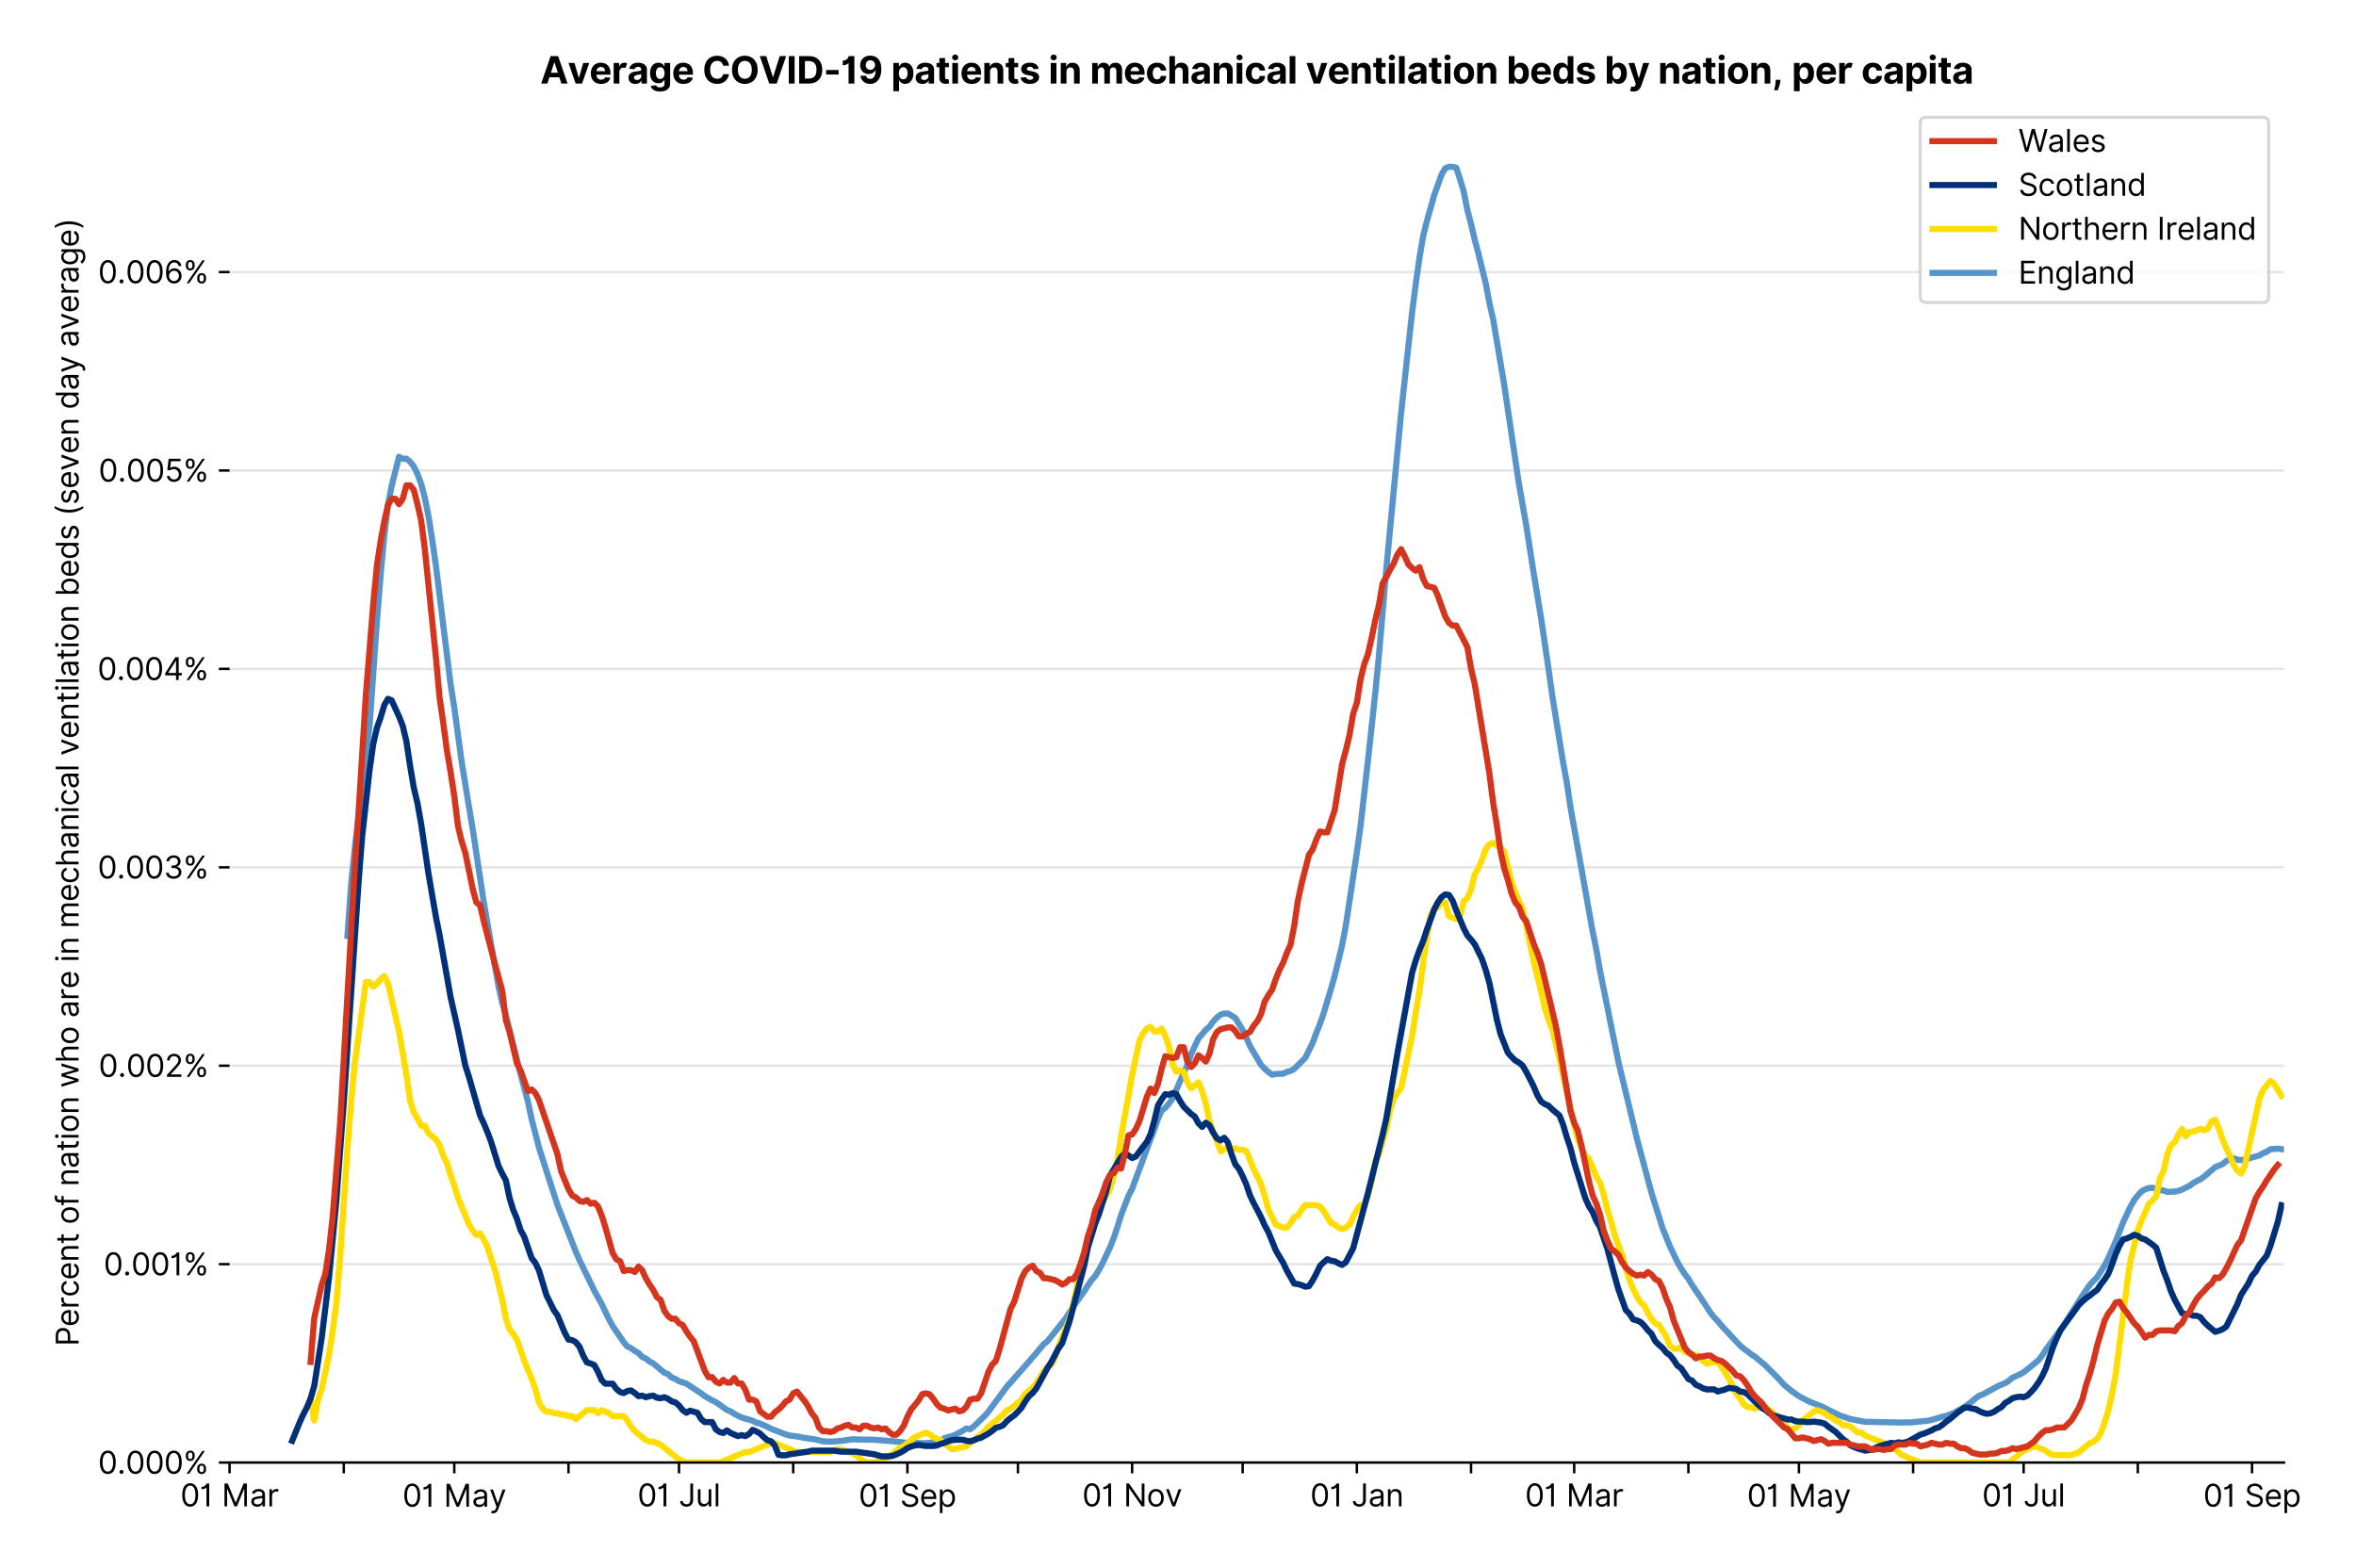 <?xml version="1.0" encoding="utf-8" standalone="no"?>
<!DOCTYPE svg PUBLIC "-//W3C//DTD SVG 1.1//EN"
  "http://www.w3.org/Graphics/SVG/1.1/DTD/svg11.dtd">
<svg version="1.1" viewBox="0 0 767.893 511.234" xmlns="http://www.w3.org/2000/svg" xmlns:xlink="http://www.w3.org/1999/xlink">
 <defs>
  <style type="text/css">*{stroke-linecap:butt;stroke-linejoin:round;}</style>
 </defs>
 <g id="figure_1">
  <g id="patch_1">
   <path d="M 0 511.234 
L 767.893 511.234 
L 767.893 0 
L 0 0 
z
" style="fill:#ffffff;"/>
  </g>
  <g id="axes_1">
   <g id="patch_2">
    <path d="M 74.825 476.745 
L 744.425 476.745 
L 744.425 33.225 
L 74.825 33.225 
z
" style="fill:#ffffff;"/>
   </g>
   <g id="matplotlib.axis_1">
    <g id="xtick_1">
     <g id="line2d_1">
      <defs>
       <path d="M 0 0 
L 0 3.5 
" id="m481c772816" style="stroke:#000000;stroke-width:0.8;"/>
      </defs>
      <g>
       <use style="stroke:#000000;stroke-width:0.8;" x="74.825" xlink:href="#m481c772816" y="476.745"/>
      </g>
     </g>
     <g id="text_1">
      <!-- 01 Mar -->
      <g transform="translate(58.788 491.018)scale(0.1 -0.1)">
       <defs>
        <path d="M 2000 -64 
Q 1230 -64 806 561 
Q 382 1186 382 2327 
Q 382 3459 809 4088 
Q 1236 4718 2000 4718 
Q 2764 4718 3191 4088 
Q 3618 3459 3618 2327 
Q 3618 1186 3194 561 
Q 2771 -64 2000 -64 
z
M 2000 436 
Q 2509 436 2791 927 
Q 3073 1418 3073 2327 
Q 3073 3234 2789 3730 
Q 2505 4227 2000 4227 
Q 1496 4227 1211 3730 
Q 927 3234 927 2327 
Q 927 1418 1210 927 
Q 1493 436 2000 436 
z
" id="Inter-Regular-30" transform="scale(0.016)"/>
        <path d="M 1973 4655 
L 1973 0 
L 1409 0 
L 1409 3836 
L 1373 3836 
Q 1341 3773 1209 3692 
Q 1077 3611 868 3551 
Q 659 3491 391 3491 
L 391 3964 
Q 661 3964 859 4061 
Q 1057 4159 1190 4291 
Q 1323 4423 1392 4529 
Q 1461 4636 1473 4655 
L 1973 4655 
z
" id="Inter-Regular-31" transform="scale(0.016)"/>
        <path id="Inter-Regular-20" transform="scale(0.016)"/>
        <path d="M 564 4655 
L 1236 4655 
L 2818 791 
L 2873 791 
L 4455 4655 
L 5127 4655 
L 5127 0 
L 4600 0 
L 4600 3536 
L 4555 3536 
L 3100 0 
L 2591 0 
L 1136 3536 
L 1091 3536 
L 1091 0 
L 564 0 
L 564 4655 
z
" id="Inter-Regular-4d" transform="scale(0.016)"/>
        <path d="M 1518 -82 
Q 1186 -82 916 44 
Q 646 170 486 410 
Q 327 650 327 991 
Q 327 1291 445 1478 
Q 564 1666 761 1773 
Q 959 1880 1199 1933 
Q 1439 1986 1682 2018 
Q 2000 2059 2199 2080 
Q 2398 2102 2490 2154 
Q 2582 2207 2582 2336 
L 2582 2355 
Q 2582 2691 2399 2877 
Q 2216 3064 1846 3064 
Q 1461 3064 1243 2895 
Q 1025 2727 936 2536 
L 427 2718 
Q 564 3036 792 3214 
Q 1021 3393 1292 3464 
Q 1564 3536 1827 3536 
Q 1996 3536 2215 3496 
Q 2434 3457 2640 3334 
Q 2846 3211 2982 2963 
Q 3118 2716 3118 2300 
L 3118 0 
L 2582 0 
L 2582 473 
L 2555 473 
Q 2500 359 2373 229 
Q 2246 100 2034 9 
Q 1823 -82 1518 -82 
z
M 1600 400 
Q 1918 400 2137 525 
Q 2357 650 2469 847 
Q 2582 1045 2582 1264 
L 2582 1755 
Q 2548 1714 2433 1681 
Q 2318 1648 2169 1624 
Q 2021 1600 1881 1583 
Q 1741 1566 1655 1555 
Q 1446 1527 1265 1467 
Q 1084 1407 974 1287 
Q 864 1168 864 964 
Q 864 684 1072 542 
Q 1280 400 1600 400 
z
" id="Inter-Regular-61" transform="scale(0.016)"/>
        <path d="M 491 0 
L 491 3491 
L 1009 3491 
L 1009 2964 
L 1046 2964 
Q 1139 3223 1389 3384 
Q 1639 3545 1955 3545 
Q 2100 3545 2209 3511 
Q 2318 3477 2400 3418 
L 2218 2964 
Q 2161 2993 2085 3010 
Q 2009 3027 1909 3027 
Q 1527 3027 1277 2794 
Q 1027 2561 1027 2209 
L 1027 0 
L 491 0 
z
" id="Inter-Regular-72" transform="scale(0.016)"/>
       </defs>
       <use xlink:href="#Inter-Regular-30"/>
       <use x="62.5" xlink:href="#Inter-Regular-31"/>
       <use x="106.676" xlink:href="#Inter-Regular-20"/>
       <use x="134.801" xlink:href="#Inter-Regular-4d"/>
       <use x="225.994" xlink:href="#Inter-Regular-61"/>
       <use x="282.386" xlink:href="#Inter-Regular-72"/>
      </g>
     </g>
    </g>
    <g id="xtick_2">
     <g id="line2d_2">
      <g>
       <use style="stroke:#000000;stroke-width:0.8;" x="112.047" xlink:href="#m481c772816" y="476.745"/>
      </g>
     </g>
    </g>
    <g id="xtick_3">
     <g id="line2d_3">
      <g>
       <use style="stroke:#000000;stroke-width:0.8;" x="148.067" xlink:href="#m481c772816" y="476.745"/>
      </g>
     </g>
     <g id="text_2">
      <!-- 01 May -->
      <g transform="translate(131.164 491.117)scale(0.1 -0.1)">
       <defs>
        <path d="M 818 -1355 
Q 682 -1355 575 -1333 
Q 468 -1311 427 -1291 
L 564 -818 
Q 857 -893 1053 -814 
Q 1250 -736 1391 -345 
L 1509 -18 
L 218 3491 
L 800 3491 
L 1764 709 
L 1800 709 
L 2764 3491 
L 3346 3491 
L 1846 -564 
Q 1550 -1355 818 -1355 
z
" id="Inter-Regular-79" transform="scale(0.016)"/>
       </defs>
       <use xlink:href="#Inter-Regular-30"/>
       <use x="62.5" xlink:href="#Inter-Regular-31"/>
       <use x="106.676" xlink:href="#Inter-Regular-20"/>
       <use x="134.801" xlink:href="#Inter-Regular-4d"/>
       <use x="225.994" xlink:href="#Inter-Regular-61"/>
       <use x="282.386" xlink:href="#Inter-Regular-79"/>
      </g>
     </g>
    </g>
    <g id="xtick_4">
     <g id="line2d_4">
      <g>
       <use style="stroke:#000000;stroke-width:0.8;" x="185.289" xlink:href="#m481c772816" y="476.745"/>
      </g>
     </g>
    </g>
    <g id="xtick_5">
     <g id="line2d_5">
      <g>
       <use style="stroke:#000000;stroke-width:0.8;" x="221.31" xlink:href="#m481c772816" y="476.745"/>
      </g>
     </g>
     <g id="text_3">
      <!-- 01 Jul -->
      <g transform="translate(207.766 491.018)scale(0.1 -0.1)">
       <defs>
        <path d="M 2346 4655 
L 2909 4655 
L 2909 1327 
Q 2909 657 2549 296 
Q 2189 -64 1582 -64 
Q 1200 -64 902 76 
Q 605 216 434 475 
Q 264 734 264 1091 
L 818 1091 
Q 818 795 1034 615 
Q 1250 436 1582 436 
Q 1948 436 2147 664 
Q 2346 893 2346 1327 
L 2346 4655 
z
" id="Inter-Regular-4a" transform="scale(0.016)"/>
        <path d="M 2691 1427 
L 2691 3491 
L 3227 3491 
L 3227 0 
L 2691 0 
L 2691 591 
L 2655 591 
Q 2532 325 2273 140 
Q 2014 -45 1618 -45 
Q 1127 -45 809 280 
Q 491 605 491 1273 
L 491 3491 
L 1027 3491 
L 1027 1309 
Q 1027 927 1242 700 
Q 1457 473 1791 473 
Q 1991 473 2199 575 
Q 2407 677 2549 888 
Q 2691 1100 2691 1427 
z
" id="Inter-Regular-75" transform="scale(0.016)"/>
        <path d="M 1027 4655 
L 1027 0 
L 491 0 
L 491 4655 
L 1027 4655 
z
" id="Inter-Regular-6c" transform="scale(0.016)"/>
       </defs>
       <use xlink:href="#Inter-Regular-30"/>
       <use x="62.5" xlink:href="#Inter-Regular-31"/>
       <use x="106.676" xlink:href="#Inter-Regular-20"/>
       <use x="134.801" xlink:href="#Inter-Regular-4a"/>
       <use x="189.063" xlink:href="#Inter-Regular-75"/>
       <use x="247.159" xlink:href="#Inter-Regular-6c"/>
      </g>
     </g>
    </g>
    <g id="xtick_6">
     <g id="line2d_6">
      <g>
       <use style="stroke:#000000;stroke-width:0.8;" x="258.531" xlink:href="#m481c772816" y="476.745"/>
      </g>
     </g>
    </g>
    <g id="xtick_7">
     <g id="line2d_7">
      <g>
       <use style="stroke:#000000;stroke-width:0.8;" x="295.753" xlink:href="#m481c772816" y="476.745"/>
      </g>
     </g>
     <g id="text_4">
      <!-- 01 Sep -->
      <g transform="translate(279.865 491.117)scale(0.1 -0.1)">
       <defs>
        <path d="M 3109 3491 
Q 3068 3836 2777 4027 
Q 2486 4218 2064 4218 
Q 1600 4218 1318 3999 
Q 1036 3780 1036 3445 
Q 1036 3195 1189 3042 
Q 1343 2889 1553 2803 
Q 1764 2718 1936 2673 
L 2409 2545 
Q 2591 2498 2815 2414 
Q 3039 2330 3244 2185 
Q 3450 2041 3584 1816 
Q 3718 1591 3718 1264 
Q 3718 886 3521 581 
Q 3325 277 2949 97 
Q 2573 -82 2036 -82 
Q 1286 -82 845 272 
Q 405 627 364 1200 
L 946 1200 
Q 968 936 1124 764 
Q 1280 593 1519 510 
Q 1759 427 2036 427 
Q 2359 427 2616 533 
Q 2873 639 3023 828 
Q 3173 1018 3173 1273 
Q 3173 1505 3043 1650 
Q 2914 1795 2702 1886 
Q 2491 1977 2246 2045 
L 1673 2209 
Q 1127 2366 809 2657 
Q 491 2948 491 3418 
Q 491 3809 703 4101 
Q 916 4393 1276 4555 
Q 1636 4718 2082 4718 
Q 2532 4718 2882 4558 
Q 3232 4398 3437 4120 
Q 3643 3843 3655 3491 
L 3109 3491 
z
" id="Inter-Regular-53" transform="scale(0.016)"/>
        <path d="M 1955 -73 
Q 1450 -73 1085 151 
Q 721 375 524 778 
Q 327 1182 327 1718 
Q 327 2255 524 2665 
Q 721 3075 1074 3305 
Q 1427 3536 1900 3536 
Q 2173 3536 2439 3445 
Q 2705 3355 2923 3151 
Q 3141 2948 3270 2614 
Q 3400 2280 3400 1791 
L 3400 1564 
L 866 1564 
Q 884 1005 1183 707 
Q 1482 409 1955 409 
Q 2271 409 2498 545 
Q 2725 682 2827 955 
L 3346 809 
Q 3223 414 2854 170 
Q 2486 -73 1955 -73 
z
M 866 2027 
L 2855 2027 
Q 2855 2470 2595 2762 
Q 2336 3055 1900 3055 
Q 1593 3055 1368 2911 
Q 1143 2768 1013 2533 
Q 884 2298 866 2027 
z
" id="Inter-Regular-65" transform="scale(0.016)"/>
        <path d="M 491 -1309 
L 491 3491 
L 1009 3491 
L 1009 2936 
L 1073 2936 
Q 1132 3027 1237 3169 
Q 1343 3311 1542 3423 
Q 1741 3536 2082 3536 
Q 2523 3536 2859 3315 
Q 3196 3095 3384 2690 
Q 3573 2286 3573 1736 
Q 3573 1182 3384 776 
Q 3196 370 2861 148 
Q 2527 -73 2091 -73 
Q 1755 -73 1552 39 
Q 1350 152 1241 296 
Q 1132 441 1073 536 
L 1027 536 
L 1027 -1309 
L 491 -1309 
z
M 1018 1745 
Q 1018 1152 1276 780 
Q 1534 409 2018 409 
Q 2355 409 2581 587 
Q 2807 766 2921 1069 
Q 3036 1373 3036 1745 
Q 3036 2114 2923 2410 
Q 2811 2707 2585 2881 
Q 2359 3055 2018 3055 
Q 1527 3055 1272 2693 
Q 1018 2332 1018 1745 
z
" id="Inter-Regular-70" transform="scale(0.016)"/>
       </defs>
       <use xlink:href="#Inter-Regular-30"/>
       <use x="62.5" xlink:href="#Inter-Regular-31"/>
       <use x="106.676" xlink:href="#Inter-Regular-20"/>
       <use x="134.801" xlink:href="#Inter-Regular-53"/>
       <use x="198.58" xlink:href="#Inter-Regular-65"/>
       <use x="256.818" xlink:href="#Inter-Regular-70"/>
      </g>
     </g>
    </g>
    <g id="xtick_8">
     <g id="line2d_8">
      <g>
       <use style="stroke:#000000;stroke-width:0.8;" x="331.773" xlink:href="#m481c772816" y="476.745"/>
      </g>
     </g>
    </g>
    <g id="xtick_9">
     <g id="line2d_9">
      <g>
       <use style="stroke:#000000;stroke-width:0.8;" x="368.995" xlink:href="#m481c772816" y="476.745"/>
      </g>
     </g>
     <g id="text_5">
      <!-- 01 Nov -->
      <g transform="translate(352.724 491.018)scale(0.1 -0.1)">
       <defs>
        <path d="M 4255 4655 
L 4255 0 
L 3709 0 
L 1173 3655 
L 1127 3655 
L 1127 0 
L 564 0 
L 564 4655 
L 1109 4655 
L 3655 991 
L 3700 991 
L 3700 4655 
L 4255 4655 
z
" id="Inter-Regular-4e" transform="scale(0.016)"/>
        <path d="M 1909 -73 
Q 1436 -73 1080 152 
Q 725 377 526 781 
Q 327 1186 327 1727 
Q 327 2273 526 2679 
Q 725 3086 1080 3311 
Q 1436 3536 1909 3536 
Q 2382 3536 2737 3311 
Q 3093 3086 3292 2679 
Q 3491 2273 3491 1727 
Q 3491 1186 3292 781 
Q 3093 377 2737 152 
Q 2382 -73 1909 -73 
z
M 1909 409 
Q 2268 409 2500 593 
Q 2732 777 2843 1077 
Q 2955 1377 2955 1727 
Q 2955 2077 2843 2379 
Q 2732 2682 2500 2868 
Q 2268 3055 1909 3055 
Q 1550 3055 1318 2868 
Q 1086 2682 975 2379 
Q 864 2077 864 1727 
Q 864 1377 975 1077 
Q 1086 777 1318 593 
Q 1550 409 1909 409 
z
" id="Inter-Regular-6f" transform="scale(0.016)"/>
        <path d="M 3346 3491 
L 2055 0 
L 1509 0 
L 218 3491 
L 800 3491 
L 1764 709 
L 1800 709 
L 2764 3491 
L 3346 3491 
z
" id="Inter-Regular-76" transform="scale(0.016)"/>
       </defs>
       <use xlink:href="#Inter-Regular-30"/>
       <use x="62.5" xlink:href="#Inter-Regular-31"/>
       <use x="106.676" xlink:href="#Inter-Regular-20"/>
       <use x="134.801" xlink:href="#Inter-Regular-4e"/>
       <use x="210.085" xlink:href="#Inter-Regular-6f"/>
       <use x="269.744" xlink:href="#Inter-Regular-76"/>
      </g>
     </g>
    </g>
    <g id="xtick_10">
     <g id="line2d_10">
      <g>
       <use style="stroke:#000000;stroke-width:0.8;" x="405.016" xlink:href="#m481c772816" y="476.745"/>
      </g>
     </g>
    </g>
    <g id="xtick_11">
     <g id="line2d_11">
      <g>
       <use style="stroke:#000000;stroke-width:0.8;" x="442.237" xlink:href="#m481c772816" y="476.745"/>
      </g>
     </g>
     <g id="text_6">
      <!-- 01 Jan -->
      <g transform="translate(427.038 491.018)scale(0.1 -0.1)">
       <defs>
        <path d="M 1027 2100 
L 1027 0 
L 491 0 
L 491 3491 
L 1009 3491 
L 1009 2945 
L 1055 2945 
Q 1177 3211 1427 3373 
Q 1677 3536 2073 3536 
Q 2602 3536 2928 3211 
Q 3255 2886 3255 2218 
L 3255 0 
L 2718 0 
L 2718 2182 
Q 2718 2593 2504 2824 
Q 2291 3055 1918 3055 
Q 1534 3055 1280 2806 
Q 1027 2557 1027 2100 
z
" id="Inter-Regular-6e" transform="scale(0.016)"/>
       </defs>
       <use xlink:href="#Inter-Regular-30"/>
       <use x="62.5" xlink:href="#Inter-Regular-31"/>
       <use x="106.676" xlink:href="#Inter-Regular-20"/>
       <use x="134.801" xlink:href="#Inter-Regular-4a"/>
       <use x="189.063" xlink:href="#Inter-Regular-61"/>
       <use x="245.455" xlink:href="#Inter-Regular-6e"/>
      </g>
     </g>
    </g>
    <g id="xtick_12">
     <g id="line2d_12">
      <g>
       <use style="stroke:#000000;stroke-width:0.8;" x="479.459" xlink:href="#m481c772816" y="476.745"/>
      </g>
     </g>
    </g>
    <g id="xtick_13">
     <g id="line2d_13">
      <g>
       <use style="stroke:#000000;stroke-width:0.8;" x="513.078" xlink:href="#m481c772816" y="476.745"/>
      </g>
     </g>
     <g id="text_7">
      <!-- 01 Mar -->
      <g transform="translate(497.041 491.018)scale(0.1 -0.1)">
       <use xlink:href="#Inter-Regular-30"/>
       <use x="62.5" xlink:href="#Inter-Regular-31"/>
       <use x="106.676" xlink:href="#Inter-Regular-20"/>
       <use x="134.801" xlink:href="#Inter-Regular-4d"/>
       <use x="225.994" xlink:href="#Inter-Regular-61"/>
       <use x="282.386" xlink:href="#Inter-Regular-72"/>
      </g>
     </g>
    </g>
    <g id="xtick_14">
     <g id="line2d_14">
      <g>
       <use style="stroke:#000000;stroke-width:0.8;" x="550.3" xlink:href="#m481c772816" y="476.745"/>
      </g>
     </g>
    </g>
    <g id="xtick_15">
     <g id="line2d_15">
      <g>
       <use style="stroke:#000000;stroke-width:0.8;" x="586.321" xlink:href="#m481c772816" y="476.745"/>
      </g>
     </g>
     <g id="text_8">
      <!-- 01 May -->
      <g transform="translate(569.417 491.117)scale(0.1 -0.1)">
       <use xlink:href="#Inter-Regular-30"/>
       <use x="62.5" xlink:href="#Inter-Regular-31"/>
       <use x="106.676" xlink:href="#Inter-Regular-20"/>
       <use x="134.801" xlink:href="#Inter-Regular-4d"/>
       <use x="225.994" xlink:href="#Inter-Regular-61"/>
       <use x="282.386" xlink:href="#Inter-Regular-79"/>
      </g>
     </g>
    </g>
    <g id="xtick_16">
     <g id="line2d_16">
      <g>
       <use style="stroke:#000000;stroke-width:0.8;" x="623.542" xlink:href="#m481c772816" y="476.745"/>
      </g>
     </g>
    </g>
    <g id="xtick_17">
     <g id="line2d_17">
      <g>
       <use style="stroke:#000000;stroke-width:0.8;" x="659.563" xlink:href="#m481c772816" y="476.745"/>
      </g>
     </g>
     <g id="text_9">
      <!-- 01 Jul -->
      <g transform="translate(646.019 491.018)scale(0.1 -0.1)">
       <use xlink:href="#Inter-Regular-30"/>
       <use x="62.5" xlink:href="#Inter-Regular-31"/>
       <use x="106.676" xlink:href="#Inter-Regular-20"/>
       <use x="134.801" xlink:href="#Inter-Regular-4a"/>
       <use x="189.063" xlink:href="#Inter-Regular-75"/>
       <use x="247.159" xlink:href="#Inter-Regular-6c"/>
      </g>
     </g>
    </g>
    <g id="xtick_18">
     <g id="line2d_18">
      <g>
       <use style="stroke:#000000;stroke-width:0.8;" x="696.784" xlink:href="#m481c772816" y="476.745"/>
      </g>
     </g>
    </g>
    <g id="xtick_19">
     <g id="line2d_19">
      <g>
       <use style="stroke:#000000;stroke-width:0.8;" x="734.006" xlink:href="#m481c772816" y="476.745"/>
      </g>
     </g>
     <g id="text_10">
      <!-- 01 Sep -->
      <g transform="translate(718.118 491.117)scale(0.1 -0.1)">
       <use xlink:href="#Inter-Regular-30"/>
       <use x="62.5" xlink:href="#Inter-Regular-31"/>
       <use x="106.676" xlink:href="#Inter-Regular-20"/>
       <use x="134.801" xlink:href="#Inter-Regular-53"/>
       <use x="198.58" xlink:href="#Inter-Regular-65"/>
       <use x="256.818" xlink:href="#Inter-Regular-70"/>
      </g>
     </g>
    </g>
   </g>
   <g id="matplotlib.axis_2">
    <g id="ytick_1">
     <g id="line2d_20">
      <path clip-path="url(#p349ccbb55f)" d="M 74.825 476.745 
L 744.425 476.745 
" style="fill:none;stroke:#e5e5e5;stroke-linecap:square;stroke-width:0.8;"/>
     </g>
     <g id="line2d_21">
      <defs>
       <path d="M 0 0 
L -3.5 0 
" id="mb40a71e1de" style="stroke:#000000;stroke-width:0.8;"/>
      </defs>
      <g>
       <use style="stroke:#000000;stroke-width:0.8;" x="74.825" xlink:href="#mb40a71e1de" y="476.745"/>
      </g>
     </g>
     <g id="text_11">
      <!-- 0.000% -->
      <g transform="translate(31.944 480.382)scale(0.1 -0.1)">
       <defs>
        <path d="M 882 -36 
Q 714 -36 593 84 
Q 473 205 473 373 
Q 473 541 593 661 
Q 714 782 882 782 
Q 1050 782 1170 661 
Q 1291 541 1291 373 
Q 1291 205 1170 84 
Q 1050 -36 882 -36 
z
" id="Inter-Regular-2e" transform="scale(0.016)"/>
        <path d="M 2855 873 
L 2855 1118 
Q 2855 1373 2960 1585 
Q 3066 1798 3269 1926 
Q 3473 2055 3764 2055 
Q 4059 2055 4259 1926 
Q 4459 1798 4561 1585 
Q 4664 1373 4664 1118 
L 4664 873 
Q 4664 618 4560 405 
Q 4457 193 4256 64 
Q 4055 -64 3764 -64 
Q 3468 -64 3266 64 
Q 3064 193 2959 405 
Q 2855 618 2855 873 
z
M 536 3536 
L 536 3782 
Q 536 4036 642 4248 
Q 748 4461 951 4589 
Q 1155 4718 1446 4718 
Q 1741 4718 1941 4589 
Q 2141 4461 2243 4248 
Q 2346 4036 2346 3782 
L 2346 3536 
Q 2346 3282 2242 3069 
Q 2139 2857 1937 2728 
Q 1736 2600 1446 2600 
Q 1150 2600 948 2728 
Q 746 2857 641 3069 
Q 536 3282 536 3536 
z
M 709 0 
L 3909 4655 
L 4427 4655 
L 1227 0 
L 709 0 
z
M 3318 1118 
L 3318 873 
Q 3318 661 3418 494 
Q 3518 327 3764 327 
Q 4002 327 4101 494 
Q 4200 661 4200 873 
L 4200 1118 
Q 4200 1330 4104 1497 
Q 4009 1664 3764 1664 
Q 3525 1664 3421 1497 
Q 3318 1330 3318 1118 
z
M 1000 3782 
L 1000 3536 
Q 1000 3325 1100 3158 
Q 1200 2991 1446 2991 
Q 1684 2991 1783 3158 
Q 1882 3325 1882 3536 
L 1882 3782 
Q 1882 3993 1786 4160 
Q 1691 4327 1446 4327 
Q 1207 4327 1103 4160 
Q 1000 3993 1000 3782 
z
" id="Inter-Regular-25" transform="scale(0.016)"/>
       </defs>
       <use xlink:href="#Inter-Regular-30"/>
       <use x="62.5" xlink:href="#Inter-Regular-2e"/>
       <use x="90.057" xlink:href="#Inter-Regular-30"/>
       <use x="152.557" xlink:href="#Inter-Regular-30"/>
       <use x="215.057" xlink:href="#Inter-Regular-30"/>
       <use x="277.557" xlink:href="#Inter-Regular-25"/>
      </g>
     </g>
    </g>
    <g id="ytick_2">
     <g id="line2d_22">
      <path clip-path="url(#p349ccbb55f)" d="M 74.825 412.067 
L 744.425 412.067 
" style="fill:none;stroke:#e5e5e5;stroke-linecap:square;stroke-width:0.8;"/>
     </g>
     <g id="line2d_23">
      <g>
       <use style="stroke:#000000;stroke-width:0.8;" x="74.825" xlink:href="#mb40a71e1de" y="412.067"/>
      </g>
     </g>
     <g id="text_12">
      <!-- 0.001% -->
      <g transform="translate(33.777 415.704)scale(0.1 -0.1)">
       <use xlink:href="#Inter-Regular-30"/>
       <use x="62.5" xlink:href="#Inter-Regular-2e"/>
       <use x="90.057" xlink:href="#Inter-Regular-30"/>
       <use x="152.557" xlink:href="#Inter-Regular-30"/>
       <use x="215.057" xlink:href="#Inter-Regular-31"/>
       <use x="259.233" xlink:href="#Inter-Regular-25"/>
      </g>
     </g>
    </g>
    <g id="ytick_3">
     <g id="line2d_24">
      <path clip-path="url(#p349ccbb55f)" d="M 74.825 347.389 
L 744.425 347.389 
" style="fill:none;stroke:#e5e5e5;stroke-linecap:square;stroke-width:0.8;"/>
     </g>
     <g id="line2d_25">
      <g>
       <use style="stroke:#000000;stroke-width:0.8;" x="74.825" xlink:href="#mb40a71e1de" y="347.389"/>
      </g>
     </g>
     <g id="text_13">
      <!-- 0.002% -->
      <g transform="translate(32.142 351.026)scale(0.1 -0.1)">
       <defs>
        <path d="M 482 0 
L 482 409 
L 2018 2091 
Q 2289 2386 2464 2605 
Q 2639 2825 2724 3019 
Q 2809 3214 2809 3427 
Q 2809 3795 2553 4011 
Q 2298 4227 1918 4227 
Q 1514 4227 1275 3985 
Q 1036 3743 1036 3345 
L 500 3345 
Q 500 3755 688 4064 
Q 877 4373 1203 4545 
Q 1530 4718 1936 4718 
Q 2346 4718 2661 4545 
Q 2977 4373 3156 4079 
Q 3336 3786 3336 3427 
Q 3336 3170 3244 2926 
Q 3152 2682 2926 2383 
Q 2700 2084 2300 1655 
L 1255 536 
L 1255 500 
L 3418 500 
L 3418 0 
L 482 0 
z
" id="Inter-Regular-32" transform="scale(0.016)"/>
       </defs>
       <use xlink:href="#Inter-Regular-30"/>
       <use x="62.5" xlink:href="#Inter-Regular-2e"/>
       <use x="90.057" xlink:href="#Inter-Regular-30"/>
       <use x="152.557" xlink:href="#Inter-Regular-30"/>
       <use x="215.057" xlink:href="#Inter-Regular-32"/>
       <use x="275.568" xlink:href="#Inter-Regular-25"/>
      </g>
     </g>
    </g>
    <g id="ytick_4">
     <g id="line2d_26">
      <path clip-path="url(#p349ccbb55f)" d="M 74.825 282.711 
L 744.425 282.711 
" style="fill:none;stroke:#e5e5e5;stroke-linecap:square;stroke-width:0.8;"/>
     </g>
     <g id="line2d_27">
      <g>
       <use style="stroke:#000000;stroke-width:0.8;" x="74.825" xlink:href="#mb40a71e1de" y="282.711"/>
      </g>
     </g>
     <g id="text_14">
      <!-- 0.003% -->
      <g transform="translate(31.83 286.348)scale(0.1 -0.1)">
       <defs>
        <path d="M 2055 -64 
Q 1605 -64 1253 90 
Q 902 245 696 521 
Q 491 798 473 1164 
L 1046 1164 
Q 1071 827 1356 631 
Q 1641 436 2046 436 
Q 2493 436 2783 664 
Q 3073 893 3073 1264 
Q 3073 1650 2787 1893 
Q 2502 2136 1973 2136 
L 1600 2136 
L 1600 2636 
L 1973 2636 
Q 2386 2636 2647 2856 
Q 2909 3077 2909 3445 
Q 2909 3798 2679 4012 
Q 2450 4227 2064 4227 
Q 1823 4227 1610 4139 
Q 1398 4052 1264 3887 
Q 1130 3723 1118 3491 
L 573 3491 
Q 586 3857 793 4133 
Q 1000 4409 1335 4563 
Q 1671 4718 2073 4718 
Q 2505 4718 2814 4544 
Q 3123 4370 3289 4086 
Q 3455 3802 3455 3473 
Q 3455 3080 3249 2802 
Q 3043 2525 2691 2418 
L 2691 2382 
Q 3132 2309 3379 2008 
Q 3627 1707 3627 1264 
Q 3627 884 3421 583 
Q 3216 282 2861 109 
Q 2507 -64 2055 -64 
z
" id="Inter-Regular-33" transform="scale(0.016)"/>
       </defs>
       <use xlink:href="#Inter-Regular-30"/>
       <use x="62.5" xlink:href="#Inter-Regular-2e"/>
       <use x="90.057" xlink:href="#Inter-Regular-30"/>
       <use x="152.557" xlink:href="#Inter-Regular-30"/>
       <use x="215.057" xlink:href="#Inter-Regular-33"/>
       <use x="278.693" xlink:href="#Inter-Regular-25"/>
      </g>
     </g>
    </g>
    <g id="ytick_5">
     <g id="line2d_28">
      <path clip-path="url(#p349ccbb55f)" d="M 74.825 218.033 
L 744.425 218.033 
" style="fill:none;stroke:#e5e5e5;stroke-linecap:square;stroke-width:0.8;"/>
     </g>
     <g id="line2d_29">
      <g>
       <use style="stroke:#000000;stroke-width:0.8;" x="74.825" xlink:href="#mb40a71e1de" y="218.033"/>
      </g>
     </g>
     <g id="text_15">
      <!-- 0.004% -->
      <g transform="translate(31.773 221.67)scale(0.1 -0.1)">
       <defs>
        <path d="M 373 955 
L 373 1418 
L 2418 4655 
L 3100 4655 
L 3100 1455 
L 3736 1455 
L 3736 955 
L 3100 955 
L 3100 0 
L 2564 0 
L 2564 955 
L 373 955 
z
M 2564 1455 
L 2564 3936 
L 2527 3936 
L 982 1491 
L 982 1455 
L 2564 1455 
z
" id="Inter-Regular-34" transform="scale(0.016)"/>
       </defs>
       <use xlink:href="#Inter-Regular-30"/>
       <use x="62.5" xlink:href="#Inter-Regular-2e"/>
       <use x="90.057" xlink:href="#Inter-Regular-30"/>
       <use x="152.557" xlink:href="#Inter-Regular-30"/>
       <use x="215.057" xlink:href="#Inter-Regular-34"/>
       <use x="279.261" xlink:href="#Inter-Regular-25"/>
      </g>
     </g>
    </g>
    <g id="ytick_6">
     <g id="line2d_30">
      <path clip-path="url(#p349ccbb55f)" d="M 74.825 153.355 
L 744.425 153.355 
" style="fill:none;stroke:#e5e5e5;stroke-linecap:square;stroke-width:0.8;"/>
     </g>
     <g id="line2d_31">
      <g>
       <use style="stroke:#000000;stroke-width:0.8;" x="74.825" xlink:href="#mb40a71e1de" y="153.355"/>
      </g>
     </g>
     <g id="text_16">
      <!-- 0.005% -->
      <g transform="translate(32.114 156.992)scale(0.1 -0.1)">
       <defs>
        <path d="M 1936 -64 
Q 1536 -64 1216 95 
Q 896 255 702 532 
Q 509 809 491 1164 
L 1036 1164 
Q 1068 848 1324 642 
Q 1580 436 1936 436 
Q 2223 436 2447 570 
Q 2671 705 2799 940 
Q 2927 1175 2927 1473 
Q 2927 1777 2794 2017 
Q 2661 2257 2429 2395 
Q 2198 2534 1900 2536 
Q 1686 2539 1461 2472 
Q 1236 2405 1091 2300 
L 564 2364 
L 846 4655 
L 3264 4655 
L 3264 4155 
L 1318 4155 
L 1155 2782 
L 1182 2782 
Q 1325 2895 1541 2970 
Q 1757 3045 1991 3045 
Q 2418 3045 2753 2842 
Q 3089 2639 3281 2286 
Q 3473 1934 3473 1482 
Q 3473 1036 3274 687 
Q 3075 339 2727 137 
Q 2380 -64 1936 -64 
z
" id="Inter-Regular-35" transform="scale(0.016)"/>
       </defs>
       <use xlink:href="#Inter-Regular-30"/>
       <use x="62.5" xlink:href="#Inter-Regular-2e"/>
       <use x="90.057" xlink:href="#Inter-Regular-30"/>
       <use x="152.557" xlink:href="#Inter-Regular-30"/>
       <use x="215.057" xlink:href="#Inter-Regular-35"/>
       <use x="275.852" xlink:href="#Inter-Regular-25"/>
      </g>
     </g>
    </g>
    <g id="ytick_7">
     <g id="line2d_32">
      <path clip-path="url(#p349ccbb55f)" d="M 74.825 88.677 
L 744.425 88.677 
" style="fill:none;stroke:#e5e5e5;stroke-linecap:square;stroke-width:0.8;"/>
     </g>
     <g id="line2d_33">
      <g>
       <use style="stroke:#000000;stroke-width:0.8;" x="74.825" xlink:href="#mb40a71e1de" y="88.677"/>
      </g>
     </g>
     <g id="text_17">
      <!-- 0.006% -->
      <g transform="translate(31.958 92.314)scale(0.1 -0.1)">
       <defs>
        <path d="M 2027 -64 
Q 1741 -59 1454 45 
Q 1168 150 932 399 
Q 696 648 552 1074 
Q 409 1500 409 2145 
Q 409 3386 861 4056 
Q 1314 4727 2100 4727 
Q 2686 4727 3073 4384 
Q 3461 4041 3546 3491 
L 2991 3491 
Q 2914 3811 2691 4019 
Q 2468 4227 2100 4227 
Q 1559 4227 1249 3755 
Q 939 3284 936 2427 
L 973 2427 
Q 1164 2716 1461 2880 
Q 1759 3045 2118 3045 
Q 2518 3045 2850 2846 
Q 3182 2648 3382 2299 
Q 3582 1950 3582 1500 
Q 3582 1068 3389 710 
Q 3196 352 2847 142 
Q 2498 -68 2027 -64 
z
M 2027 436 
Q 2314 436 2542 579 
Q 2771 723 2903 964 
Q 3036 1205 3036 1500 
Q 3036 1789 2908 2026 
Q 2780 2264 2556 2404 
Q 2332 2545 2046 2545 
Q 1757 2545 1525 2397 
Q 1293 2250 1157 2010 
Q 1021 1770 1018 1491 
Q 1018 1214 1149 973 
Q 1280 732 1508 584 
Q 1736 436 2027 436 
z
" id="Inter-Regular-36" transform="scale(0.016)"/>
       </defs>
       <use xlink:href="#Inter-Regular-30"/>
       <use x="62.5" xlink:href="#Inter-Regular-2e"/>
       <use x="90.057" xlink:href="#Inter-Regular-30"/>
       <use x="152.557" xlink:href="#Inter-Regular-30"/>
       <use x="215.057" xlink:href="#Inter-Regular-36"/>
       <use x="277.415" xlink:href="#Inter-Regular-25"/>
      </g>
     </g>
    </g>
    <g id="text_18">
     <!-- Percent of nation who are in mechanical ventilation beds (seven day average) -->
     <g transform="translate(25.614 438.816)rotate(-90)scale(0.1 -0.1)">
      <defs>
       <path d="M 564 0 
L 564 4655 
L 2136 4655 
Q 2684 4655 3033 4458 
Q 3382 4261 3550 3927 
Q 3718 3593 3718 3182 
Q 3718 2770 3551 2434 
Q 3384 2098 3036 1899 
Q 2689 1700 2146 1700 
L 1127 1700 
L 1127 0 
L 564 0 
z
M 1127 2200 
L 2127 2200 
Q 2689 2200 2926 2482 
Q 3164 2764 3164 3182 
Q 3164 3602 2925 3878 
Q 2686 4155 2118 4155 
L 1127 4155 
L 1127 2200 
z
" id="Inter-Regular-50" transform="scale(0.016)"/>
       <path d="M 1909 -73 
Q 1418 -73 1063 159 
Q 709 391 518 798 
Q 327 1205 327 1727 
Q 327 2259 524 2667 
Q 721 3075 1074 3305 
Q 1427 3536 1900 3536 
Q 2268 3536 2563 3400 
Q 2859 3264 3047 3018 
Q 3236 2773 3282 2445 
L 2746 2445 
Q 2684 2684 2474 2869 
Q 2264 3055 1909 3055 
Q 1439 3055 1151 2697 
Q 864 2339 864 1745 
Q 864 1139 1148 774 
Q 1432 409 1909 409 
Q 2223 409 2447 570 
Q 2671 732 2746 1018 
L 3282 1018 
Q 3236 709 3058 462 
Q 2880 216 2588 71 
Q 2296 -73 1909 -73 
z
" id="Inter-Regular-63" transform="scale(0.016)"/>
       <path d="M 2009 3491 
L 2009 3036 
L 1264 3036 
L 1264 1000 
Q 1264 773 1331 660 
Q 1398 548 1503 510 
Q 1609 473 1727 473 
Q 1816 473 1873 483 
Q 1930 493 1964 500 
L 2073 18 
Q 2018 -2 1920 -23 
Q 1823 -45 1673 -45 
Q 1446 -45 1228 52 
Q 1011 150 869 350 
Q 727 550 727 855 
L 727 3036 
L 200 3036 
L 200 3491 
L 727 3491 
L 727 4327 
L 1264 4327 
L 1264 3491 
L 2009 3491 
z
" id="Inter-Regular-74" transform="scale(0.016)"/>
       <path d="M 2046 3491 
L 2046 3036 
L 1264 3036 
L 1264 0 
L 727 0 
L 727 3036 
L 164 3036 
L 164 3491 
L 727 3491 
L 727 3973 
Q 727 4273 868 4473 
Q 1009 4673 1234 4773 
Q 1459 4873 1709 4873 
Q 1907 4873 2032 4841 
Q 2157 4809 2218 4782 
L 2064 4318 
Q 2023 4332 1951 4352 
Q 1880 4373 1764 4373 
Q 1498 4373 1381 4239 
Q 1264 4105 1264 3845 
L 1264 3491 
L 2046 3491 
z
" id="Inter-Regular-66" transform="scale(0.016)"/>
       <path d="M 491 0 
L 491 3491 
L 1027 3491 
L 1027 0 
L 491 0 
z
M 764 4073 
Q 607 4073 494 4179 
Q 382 4286 382 4436 
Q 382 4586 494 4693 
Q 607 4800 764 4800 
Q 921 4800 1033 4693 
Q 1146 4586 1146 4436 
Q 1146 4286 1033 4179 
Q 921 4073 764 4073 
z
" id="Inter-Regular-69" transform="scale(0.016)"/>
       <path d="M 1282 0 
L 218 3491 
L 782 3491 
L 1536 818 
L 1573 818 
L 2318 3491 
L 2891 3491 
L 3627 827 
L 3664 827 
L 4418 3491 
L 4982 3491 
L 3918 0 
L 3391 0 
L 2627 2682 
L 2573 2682 
L 1809 0 
L 1282 0 
z
" id="Inter-Regular-77" transform="scale(0.016)"/>
       <path d="M 1027 2100 
L 1027 0 
L 491 0 
L 491 4655 
L 1027 4655 
L 1027 2945 
L 1073 2945 
Q 1196 3216 1442 3376 
Q 1689 3536 2100 3536 
Q 2636 3536 2963 3213 
Q 3291 2891 3291 2218 
L 3291 0 
L 2755 0 
L 2755 2182 
Q 2755 2598 2540 2826 
Q 2325 3055 1946 3055 
Q 1548 3055 1287 2806 
Q 1027 2557 1027 2100 
z
" id="Inter-Regular-68" transform="scale(0.016)"/>
       <path d="M 491 0 
L 491 3491 
L 1009 3491 
L 1009 2945 
L 1055 2945 
Q 1164 3225 1407 3380 
Q 1650 3536 1991 3536 
Q 2336 3536 2567 3380 
Q 2798 3225 2927 2945 
L 2964 2945 
Q 3098 3216 3366 3376 
Q 3634 3536 4009 3536 
Q 4477 3536 4775 3244 
Q 5073 2952 5073 2336 
L 5073 0 
L 4536 0 
L 4536 2336 
Q 4536 2723 4325 2889 
Q 4114 3055 3827 3055 
Q 3459 3055 3257 2833 
Q 3055 2611 3055 2273 
L 3055 0 
L 2509 0 
L 2509 2391 
Q 2509 2689 2316 2872 
Q 2123 3055 1818 3055 
Q 1609 3055 1428 2943 
Q 1248 2832 1137 2635 
Q 1027 2439 1027 2182 
L 1027 0 
L 491 0 
z
" id="Inter-Regular-6d" transform="scale(0.016)"/>
       <path d="M 564 0 
L 564 4655 
L 1100 4655 
L 1100 2936 
L 1146 2936 
Q 1205 3027 1310 3169 
Q 1416 3311 1615 3423 
Q 1814 3536 2155 3536 
Q 2596 3536 2932 3315 
Q 3268 3095 3457 2690 
Q 3646 2286 3646 1736 
Q 3646 1182 3457 776 
Q 3268 370 2934 148 
Q 2600 -73 2164 -73 
Q 1827 -73 1625 39 
Q 1423 152 1314 296 
Q 1205 441 1146 536 
L 1082 536 
L 1082 0 
L 564 0 
z
M 1091 1745 
Q 1091 1152 1349 780 
Q 1607 409 2091 409 
Q 2427 409 2653 587 
Q 2880 766 2994 1069 
Q 3109 1373 3109 1745 
Q 3109 2114 2996 2410 
Q 2884 2707 2658 2881 
Q 2432 3055 2091 3055 
Q 1600 3055 1345 2693 
Q 1091 2332 1091 1745 
z
" id="Inter-Regular-62" transform="scale(0.016)"/>
       <path d="M 1809 -73 
Q 1373 -73 1039 148 
Q 705 370 516 776 
Q 327 1182 327 1736 
Q 327 2286 516 2690 
Q 705 3095 1041 3315 
Q 1377 3536 1818 3536 
Q 2159 3536 2358 3423 
Q 2557 3311 2662 3169 
Q 2768 3027 2827 2936 
L 2873 2936 
L 2873 4655 
L 3409 4655 
L 3409 0 
L 2891 0 
L 2891 536 
L 2827 536 
Q 2768 441 2659 296 
Q 2550 152 2348 39 
Q 2146 -73 1809 -73 
z
M 1882 409 
Q 2366 409 2624 780 
Q 2882 1152 2882 1745 
Q 2882 2332 2627 2693 
Q 2373 3055 1882 3055 
Q 1541 3055 1315 2881 
Q 1089 2707 976 2410 
Q 864 2114 864 1745 
Q 864 1373 978 1069 
Q 1093 766 1319 587 
Q 1546 409 1882 409 
z
" id="Inter-Regular-64" transform="scale(0.016)"/>
       <path d="M 2964 2709 
L 2482 2573 
Q 2411 2755 2245 2914 
Q 2080 3073 1727 3073 
Q 1407 3073 1194 2926 
Q 982 2780 982 2555 
Q 982 2355 1127 2239 
Q 1273 2123 1582 2045 
L 2100 1918 
Q 3027 1691 3027 973 
Q 3027 673 2855 436 
Q 2684 200 2377 63 
Q 2071 -73 1664 -73 
Q 1130 -73 780 159 
Q 430 391 336 836 
L 846 964 
Q 989 400 1655 400 
Q 2030 400 2251 560 
Q 2473 720 2473 945 
Q 2473 1316 1955 1436 
L 1373 1573 
Q 893 1686 669 1926 
Q 446 2166 446 2527 
Q 446 2823 613 3050 
Q 780 3277 1069 3406 
Q 1359 3536 1727 3536 
Q 2246 3536 2542 3309 
Q 2839 3082 2964 2709 
z
" id="Inter-Regular-73" transform="scale(0.016)"/>
       <path d="M 682 1964 
Q 682 2823 906 3544 
Q 1130 4266 1546 4873 
L 2018 4873 
Q 1800 4573 1623 4095 
Q 1446 3618 1341 3061 
Q 1236 2505 1236 1964 
Q 1236 1423 1341 866 
Q 1446 309 1623 -168 
Q 1800 -645 2018 -945 
L 1546 -945 
Q 1130 -339 906 383 
Q 682 1105 682 1964 
z
" id="Inter-Regular-28" transform="scale(0.016)"/>
       <path d="M 1900 -1382 
Q 1316 -1382 976 -1169 
Q 636 -957 473 -682 
L 900 -382 
Q 973 -477 1084 -601 
Q 1196 -725 1390 -817 
Q 1584 -909 1900 -909 
Q 2323 -909 2598 -704 
Q 2873 -500 2873 -64 
L 2873 645 
L 2827 645 
Q 2768 550 2660 410 
Q 2552 270 2351 162 
Q 2150 55 1809 55 
Q 1386 55 1051 255 
Q 716 455 521 836 
Q 327 1218 327 1764 
Q 327 2300 516 2699 
Q 705 3098 1041 3317 
Q 1377 3536 1818 3536 
Q 2159 3536 2360 3423 
Q 2561 3311 2669 3169 
Q 2777 3027 2836 2936 
L 2891 2936 
L 2891 3491 
L 3409 3491 
L 3409 -100 
Q 3409 -550 3205 -833 
Q 3002 -1116 2660 -1249 
Q 2318 -1382 1900 -1382 
z
M 1882 536 
Q 2366 536 2624 864 
Q 2882 1193 2882 1773 
Q 2882 2339 2627 2697 
Q 2373 3055 1882 3055 
Q 1541 3055 1315 2882 
Q 1089 2709 976 2418 
Q 864 2127 864 1773 
Q 864 1227 1120 881 
Q 1377 536 1882 536 
z
" id="Inter-Regular-67" transform="scale(0.016)"/>
       <path d="M 1638 1940 
Q 1638 1081 1414 359 
Q 1191 -362 775 -969 
L 302 -969 
Q 520 -669 697 -191 
Q 875 286 979 842 
Q 1084 1399 1084 1940 
Q 1084 2481 979 3038 
Q 875 3595 697 4072 
Q 520 4549 302 4849 
L 775 4849 
Q 1191 4243 1414 3521 
Q 1638 2799 1638 1940 
z
" id="Inter-Regular-29" transform="scale(0.016)"/>
      </defs>
      <use xlink:href="#Inter-Regular-50"/>
      <use x="63.494" xlink:href="#Inter-Regular-65"/>
      <use x="121.733" xlink:href="#Inter-Regular-72"/>
      <use x="160.085" xlink:href="#Inter-Regular-63"/>
      <use x="215.909" xlink:href="#Inter-Regular-65"/>
      <use x="274.148" xlink:href="#Inter-Regular-6e"/>
      <use x="332.671" xlink:href="#Inter-Regular-74"/>
      <use x="369.034" xlink:href="#Inter-Regular-20"/>
      <use x="397.159" xlink:href="#Inter-Regular-6f"/>
      <use x="456.818" xlink:href="#Inter-Regular-66"/>
      <use x="492.898" xlink:href="#Inter-Regular-20"/>
      <use x="521.023" xlink:href="#Inter-Regular-6e"/>
      <use x="579.546" xlink:href="#Inter-Regular-61"/>
      <use x="635.938" xlink:href="#Inter-Regular-74"/>
      <use x="672.301" xlink:href="#Inter-Regular-69"/>
      <use x="696.023" xlink:href="#Inter-Regular-6f"/>
      <use x="755.682" xlink:href="#Inter-Regular-6e"/>
      <use x="814.205" xlink:href="#Inter-Regular-20"/>
      <use x="842.33" xlink:href="#Inter-Regular-77"/>
      <use x="923.58" xlink:href="#Inter-Regular-68"/>
      <use x="982.671" xlink:href="#Inter-Regular-6f"/>
      <use x="1042.33" xlink:href="#Inter-Regular-20"/>
      <use x="1070.455" xlink:href="#Inter-Regular-61"/>
      <use x="1126.847" xlink:href="#Inter-Regular-72"/>
      <use x="1165.199" xlink:href="#Inter-Regular-65"/>
      <use x="1223.438" xlink:href="#Inter-Regular-20"/>
      <use x="1251.563" xlink:href="#Inter-Regular-69"/>
      <use x="1275.284" xlink:href="#Inter-Regular-6e"/>
      <use x="1333.807" xlink:href="#Inter-Regular-20"/>
      <use x="1361.932" xlink:href="#Inter-Regular-6d"/>
      <use x="1448.864" xlink:href="#Inter-Regular-65"/>
      <use x="1507.103" xlink:href="#Inter-Regular-63"/>
      <use x="1562.926" xlink:href="#Inter-Regular-68"/>
      <use x="1622.017" xlink:href="#Inter-Regular-61"/>
      <use x="1678.409" xlink:href="#Inter-Regular-6e"/>
      <use x="1736.932" xlink:href="#Inter-Regular-69"/>
      <use x="1760.654" xlink:href="#Inter-Regular-63"/>
      <use x="1816.478" xlink:href="#Inter-Regular-61"/>
      <use x="1872.87" xlink:href="#Inter-Regular-6c"/>
      <use x="1896.591" xlink:href="#Inter-Regular-20"/>
      <use x="1924.716" xlink:href="#Inter-Regular-76"/>
      <use x="1980.398" xlink:href="#Inter-Regular-65"/>
      <use x="2038.637" xlink:href="#Inter-Regular-6e"/>
      <use x="2097.159" xlink:href="#Inter-Regular-74"/>
      <use x="2133.523" xlink:href="#Inter-Regular-69"/>
      <use x="2157.245" xlink:href="#Inter-Regular-6c"/>
      <use x="2180.966" xlink:href="#Inter-Regular-61"/>
      <use x="2237.358" xlink:href="#Inter-Regular-74"/>
      <use x="2273.722" xlink:href="#Inter-Regular-69"/>
      <use x="2297.444" xlink:href="#Inter-Regular-6f"/>
      <use x="2357.103" xlink:href="#Inter-Regular-6e"/>
      <use x="2415.625" xlink:href="#Inter-Regular-20"/>
      <use x="2443.75" xlink:href="#Inter-Regular-62"/>
      <use x="2505.824" xlink:href="#Inter-Regular-65"/>
      <use x="2564.063" xlink:href="#Inter-Regular-64"/>
      <use x="2626.137" xlink:href="#Inter-Regular-73"/>
      <use x="2678.41" xlink:href="#Inter-Regular-20"/>
      <use x="2706.535" xlink:href="#Inter-Regular-28"/>
      <use x="2742.756" xlink:href="#Inter-Regular-73"/>
      <use x="2795.029" xlink:href="#Inter-Regular-65"/>
      <use x="2853.267" xlink:href="#Inter-Regular-76"/>
      <use x="2908.949" xlink:href="#Inter-Regular-65"/>
      <use x="2967.188" xlink:href="#Inter-Regular-6e"/>
      <use x="3025.711" xlink:href="#Inter-Regular-20"/>
      <use x="3053.836" xlink:href="#Inter-Regular-64"/>
      <use x="3115.91" xlink:href="#Inter-Regular-61"/>
      <use x="3172.302" xlink:href="#Inter-Regular-79"/>
      <use x="3227.983" xlink:href="#Inter-Regular-20"/>
      <use x="3256.108" xlink:href="#Inter-Regular-61"/>
      <use x="3312.501" xlink:href="#Inter-Regular-76"/>
      <use x="3368.182" xlink:href="#Inter-Regular-65"/>
      <use x="3426.421" xlink:href="#Inter-Regular-72"/>
      <use x="3464.773" xlink:href="#Inter-Regular-61"/>
      <use x="3521.165" xlink:href="#Inter-Regular-67"/>
      <use x="3582.103" xlink:href="#Inter-Regular-65"/>
      <use x="3640.341" xlink:href="#Inter-Regular-29"/>
     </g>
    </g>
   </g>
   <g id="line2d_34">
    <path clip-path="url(#p349ccbb55f)" d="M 113.247 305.073 
L 114.448 288.182 
L 115.649 276.346 
L 120.451 236.654 
L 122.853 202.444 
L 124.053 187.424 
L 125.254 174.555 
L 126.455 164.574 
L 127.656 158.386 
L 130.057 148.897 
L 131.258 149.554 
L 132.458 149.505 
L 133.659 150.506 
L 134.86 152.016 
L 136.06 154.446 
L 137.261 157.745 
L 138.462 162.26 
L 139.662 168.268 
L 140.863 175.868 
L 142.064 184.256 
L 146.867 223.111 
L 148.067 230.662 
L 150.469 248.309 
L 152.87 263.099 
L 154.071 270.24 
L 157.673 294.075 
L 160.074 307.88 
L 162.476 321.456 
L 163.676 326.889 
L 164.877 330.927 
L 169.68 350.166 
L 172.081 359.113 
L 173.282 364.825 
L 175.683 374.083 
L 178.085 381.618 
L 181.687 392.748 
L 187.69 408.014 
L 188.891 410.788 
L 193.694 420.687 
L 196.095 425.037 
L 198.496 430.043 
L 199.697 432.243 
L 203.299 437.512 
L 204.5 438.891 
L 205.701 439.466 
L 206.901 440.336 
L 208.102 441.025 
L 209.303 442.306 
L 210.503 442.814 
L 211.704 443.816 
L 212.905 444.407 
L 216.507 447.427 
L 217.708 447.903 
L 218.908 449.019 
L 220.109 449.479 
L 221.31 450.201 
L 223.711 451.006 
L 228.514 454.174 
L 229.714 455.093 
L 232.116 456.472 
L 233.317 457.03 
L 236.919 459.591 
L 238.119 460.051 
L 239.32 460.855 
L 241.721 462.07 
L 245.324 463.104 
L 246.524 463.744 
L 247.725 464.023 
L 250.126 465.107 
L 251.327 465.73 
L 256.13 467.585 
L 257.33 467.93 
L 259.732 468.209 
L 262.133 468.685 
L 265.735 469.21 
L 268.137 469.785 
L 270.538 469.933 
L 274.14 469.703 
L 277.742 469.161 
L 280.144 469.227 
L 284.946 469.309 
L 290.95 469.785 
L 295.753 470.343 
L 296.953 470.277 
L 300.555 470.409 
L 301.756 470.409 
L 305.358 470.113 
L 306.559 470.048 
L 307.76 468.816 
L 310.161 468.127 
L 311.362 467.7 
L 313.763 466.387 
L 314.964 465.632 
L 316.164 465.862 
L 317.365 464.992 
L 320.967 461.512 
L 322.168 460.116 
L 328.171 451.991 
L 332.974 446.574 
L 337.777 441.042 
L 340.178 438.136 
L 341.379 437.217 
L 344.981 432.703 
L 347.382 429.682 
L 349.784 425.923 
L 353.386 420.916 
L 354.587 418.963 
L 355.787 417.256 
L 356.988 415.91 
L 358.189 413.94 
L 359.389 411.691 
L 361.791 406.569 
L 362.991 403.565 
L 364.192 400.02 
L 365.393 396.096 
L 367.794 389.809 
L 368.995 387.495 
L 374.998 371.293 
L 376.199 368.223 
L 377.4 364.727 
L 378.601 362.018 
L 379.801 361.099 
L 381.002 359.72 
L 382.203 358.046 
L 385.805 349.674 
L 387.005 347.211 
L 388.206 343.633 
L 390.607 338.478 
L 393.009 335.704 
L 394.21 334.637 
L 395.41 332.979 
L 396.611 331.699 
L 397.812 330.747 
L 399.012 330.369 
L 400.213 330.353 
L 402.614 331.814 
L 405.016 335.721 
L 406.216 338.199 
L 407.417 340.99 
L 411.019 347.129 
L 412.22 348.377 
L 413.421 349.427 
L 414.621 350.33 
L 415.822 350.068 
L 418.223 349.986 
L 419.424 349.395 
L 420.625 349.099 
L 421.825 348.426 
L 424.227 346.013 
L 425.428 344.815 
L 427.829 339.956 
L 429.03 336.673 
L 430.23 333.718 
L 431.431 330.254 
L 433.832 322.276 
L 435.033 318.025 
L 437.435 308.126 
L 438.635 301.741 
L 442.237 277.857 
L 443.438 269.337 
L 445.839 248.095 
L 448.241 226 
L 449.441 213.607 
L 451.843 185.422 
L 456.646 134.846 
L 459.047 112.734 
L 460.248 101.818 
L 461.448 92.461 
L 462.649 84.008 
L 463.85 76.982 
L 465.05 72.123 
L 467.452 63.603 
L 469.853 56.889 
L 471.054 54.854 
L 472.255 54.345 
L 473.455 54.361 
L 474.656 54.723 
L 475.857 58.35 
L 477.057 62.372 
L 478.258 68.446 
L 479.459 73.042 
L 480.659 78.131 
L 481.86 82.629 
L 484.262 92.461 
L 485.462 98.814 
L 486.663 104.051 
L 490.265 125.44 
L 495.068 157.729 
L 497.469 171.354 
L 499.871 186.833 
L 502.272 201.394 
L 504.673 217.711 
L 505.874 226.378 
L 509.476 248.621 
L 510.677 255.105 
L 511.878 263.181 
L 519.082 303.596 
L 520.282 309.456 
L 521.483 316.383 
L 527.487 346.128 
L 532.289 366.023 
L 533.49 371.014 
L 538.293 388.89 
L 541.895 400.364 
L 544.296 406.323 
L 546.698 411.313 
L 547.898 413.431 
L 549.099 415.269 
L 550.3 416.845 
L 551.5 418.864 
L 553.902 422.377 
L 557.504 427.893 
L 558.705 429.42 
L 559.905 430.634 
L 561.106 432.128 
L 567.109 438.563 
L 568.31 439.613 
L 569.511 440.434 
L 570.712 441.419 
L 571.912 442.174 
L 575.514 445.178 
L 577.916 447.624 
L 579.116 448.806 
L 581.518 451.433 
L 583.919 453.402 
L 586.321 455.11 
L 589.923 456.964 
L 593.525 458.376 
L 594.725 458.902 
L 595.926 459.575 
L 598.327 460.707 
L 599.528 461.331 
L 603.13 462.562 
L 607.933 463.465 
L 610.334 463.498 
L 619.94 463.711 
L 621.141 463.646 
L 622.341 463.695 
L 628.345 463.104 
L 629.546 462.841 
L 633.148 461.774 
L 634.348 461.512 
L 636.75 460.609 
L 640.352 458.573 
L 642.753 456.8 
L 643.954 455.75 
L 645.155 454.913 
L 646.355 454.502 
L 651.158 451.843 
L 653.559 450.842 
L 654.76 450.054 
L 655.961 449.069 
L 658.362 447.969 
L 659.563 447.329 
L 664.366 443.422 
L 665.566 441.879 
L 666.767 440.024 
L 671.57 433.491 
L 672.77 431.8 
L 678.774 422.262 
L 681.175 418.75 
L 683.577 416.254 
L 685.978 412.446 
L 687.179 410.066 
L 689.58 404.616 
L 691.982 398.46 
L 694.383 393.322 
L 695.584 391.188 
L 696.784 389.645 
L 697.985 388.348 
L 699.186 387.659 
L 700.386 387.265 
L 701.587 387.183 
L 702.788 387.511 
L 703.989 387.987 
L 705.189 388.053 
L 706.39 388.529 
L 708.791 388.414 
L 709.992 388.201 
L 711.193 387.741 
L 713.594 386.559 
L 714.795 385.673 
L 715.995 384.967 
L 717.196 384.392 
L 718.397 383.539 
L 721.999 380.453 
L 724.4 379.451 
L 725.601 378.483 
L 726.802 377.875 
L 728.002 377.596 
L 729.203 377.974 
L 730.404 378.187 
L 731.604 377.957 
L 736.407 376.628 
L 737.608 375.889 
L 738.809 375.429 
L 740.009 374.609 
L 742.411 374.412 
L 743.611 374.576 
L 743.611 374.576 
" style="fill:none;stroke:#5694ca;stroke-linecap:square;stroke-width:2;"/>
   </g>
   <g id="line2d_35">
    <path clip-path="url(#p349ccbb55f)" d="M 101.24 456.252 
L 102.441 463.083 
L 103.642 456.252 
L 104.842 452.837 
L 107.244 441.452 
L 108.444 433.807 
L 109.645 424.537 
L 110.846 409.899 
L 113.247 374.28 
L 114.448 359.155 
L 115.649 346.469 
L 119.251 320.121 
L 120.451 320.121 
L 121.652 321.584 
L 122.853 320.608 
L 124.053 319.145 
L 125.254 318.169 
L 126.455 320.608 
L 130.057 336.222 
L 132.458 350.372 
L 133.659 358.667 
L 134.86 362.57 
L 136.06 364.522 
L 137.261 366.961 
L 138.462 366.961 
L 139.662 369.401 
L 142.064 371.353 
L 143.265 373.305 
L 144.465 376.72 
L 145.666 379.16 
L 146.867 383.063 
L 148.067 386.479 
L 149.268 390.382 
L 152.87 399.165 
L 154.071 401.116 
L 155.271 402.58 
L 156.472 402.092 
L 157.673 404.044 
L 158.874 406.484 
L 160.074 410.387 
L 161.275 413.802 
L 163.676 423.561 
L 164.877 429.904 
L 166.078 433.32 
L 167.278 434.783 
L 168.479 436.735 
L 170.88 443.566 
L 173.282 449.421 
L 174.483 452.837 
L 175.683 457.228 
L 176.884 459.18 
L 178.085 460.155 
L 179.285 460.155 
L 180.486 460.643 
L 181.687 460.643 
L 182.887 461.131 
L 184.088 461.131 
L 185.289 461.619 
L 186.49 461.619 
L 187.69 462.595 
L 191.292 459.668 
L 193.694 459.668 
L 194.894 460.643 
L 196.095 459.668 
L 198.496 460.643 
L 199.697 461.619 
L 203.299 461.619 
L 204.5 463.083 
L 205.701 465.035 
L 206.901 466.499 
L 210.503 469.426 
L 211.704 469.914 
L 212.905 469.914 
L 215.306 470.89 
L 221.31 475.769 
L 223.711 476.745 
L 234.517 476.745 
L 242.922 473.33 
L 244.123 473.33 
L 251.327 470.402 
L 252.528 470.402 
L 259.732 473.33 
L 270.538 473.33 
L 272.939 472.354 
L 274.14 472.354 
L 278.943 474.305 
L 281.344 476.257 
L 282.545 476.745 
L 284.946 476.745 
L 289.749 474.793 
L 293.351 471.866 
L 294.552 471.378 
L 298.154 468.45 
L 301.756 466.986 
L 302.957 467.474 
L 304.158 468.45 
L 306.559 469.426 
L 310.161 472.354 
L 311.362 472.354 
L 312.562 471.866 
L 313.763 471.866 
L 314.964 471.378 
L 320.967 466.499 
L 322.168 465.035 
L 326.971 461.131 
L 328.171 459.668 
L 329.372 459.18 
L 332.974 456.252 
L 334.175 454.3 
L 336.576 452.349 
L 337.777 450.885 
L 340.178 446.981 
L 341.379 445.518 
L 342.58 445.03 
L 343.78 442.59 
L 346.182 435.759 
L 348.583 429.904 
L 349.784 425.025 
L 352.185 413.802 
L 354.587 404.044 
L 355.787 399.653 
L 356.988 396.725 
L 359.389 391.846 
L 360.59 389.894 
L 361.791 387.454 
L 362.991 383.551 
L 364.192 378.184 
L 365.393 370.377 
L 367.794 357.203 
L 368.995 350.372 
L 371.396 339.15 
L 372.597 336.71 
L 373.798 335.246 
L 374.998 334.758 
L 376.199 336.222 
L 377.4 336.222 
L 378.601 335.246 
L 379.801 337.686 
L 381.002 341.101 
L 382.203 346.957 
L 383.403 349.396 
L 384.604 348.908 
L 385.805 349.396 
L 387.005 352.812 
L 388.206 354.763 
L 390.607 352.812 
L 391.808 355.739 
L 393.009 359.643 
L 394.21 365.498 
L 395.41 368.913 
L 396.611 371.841 
L 397.812 375.256 
L 399.012 374.768 
L 400.213 373.792 
L 401.414 374.768 
L 402.614 374.28 
L 403.815 374.768 
L 405.016 374.768 
L 406.216 375.256 
L 408.618 381.111 
L 411.019 385.991 
L 412.22 389.894 
L 413.421 394.285 
L 415.822 399.165 
L 418.223 400.141 
L 419.424 400.141 
L 420.625 398.677 
L 421.825 396.725 
L 423.026 396.237 
L 424.227 394.285 
L 425.428 392.822 
L 429.03 392.822 
L 430.23 393.31 
L 431.431 394.773 
L 433.832 398.677 
L 435.033 399.165 
L 436.234 400.141 
L 437.435 400.628 
L 438.635 400.141 
L 439.836 399.165 
L 442.237 394.285 
L 443.438 392.822 
L 444.639 392.822 
L 445.839 389.894 
L 447.04 385.015 
L 448.241 378.672 
L 449.441 376.232 
L 450.642 371.841 
L 451.843 367.937 
L 453.044 362.082 
L 454.244 358.179 
L 455.445 356.227 
L 456.646 354.763 
L 460.248 337.686 
L 461.448 329.879 
L 462.649 323.048 
L 463.85 313.777 
L 465.05 305.483 
L 466.251 298.652 
L 467.452 296.212 
L 468.653 295.724 
L 469.853 293.772 
L 471.054 294.26 
L 472.255 298.652 
L 474.656 299.628 
L 475.857 298.652 
L 477.057 293.772 
L 478.258 292.797 
L 479.459 289.869 
L 480.659 284.99 
L 481.86 283.038 
L 483.061 280.111 
L 484.262 276.695 
L 485.462 275.231 
L 486.663 274.743 
L 487.864 275.719 
L 489.064 276.207 
L 490.265 277.671 
L 492.666 287.429 
L 493.867 290.845 
L 495.068 293.772 
L 496.269 296.212 
L 499.871 313.29 
L 502.272 323.048 
L 503.473 328.415 
L 504.673 332.319 
L 505.874 335.246 
L 508.275 345.005 
L 510.677 356.227 
L 511.878 361.106 
L 513.078 366.961 
L 514.279 371.353 
L 515.48 374.28 
L 516.68 376.72 
L 517.881 377.696 
L 520.282 383.551 
L 521.483 385.503 
L 522.684 389.406 
L 523.884 394.285 
L 525.085 398.189 
L 526.286 402.58 
L 527.487 405.996 
L 528.687 408.923 
L 529.888 413.315 
L 531.089 417.218 
L 532.289 420.146 
L 533.49 422.585 
L 534.691 424.537 
L 535.891 425.513 
L 537.092 427.952 
L 538.293 429.904 
L 539.493 431.368 
L 540.694 431.856 
L 543.096 435.759 
L 544.296 438.687 
L 545.497 439.663 
L 546.698 439.663 
L 547.898 439.175 
L 549.099 440.638 
L 551.5 441.614 
L 552.701 441.614 
L 556.303 444.542 
L 557.504 444.054 
L 559.905 444.054 
L 561.106 445.518 
L 563.507 449.421 
L 565.909 454.3 
L 567.109 455.764 
L 568.31 457.716 
L 569.511 458.692 
L 570.712 458.692 
L 571.912 459.18 
L 574.314 458.204 
L 575.514 458.692 
L 580.317 462.595 
L 582.718 465.523 
L 583.919 466.011 
L 585.12 465.523 
L 586.321 464.547 
L 587.521 463.083 
L 591.123 460.155 
L 592.324 459.668 
L 594.725 460.643 
L 595.926 461.619 
L 597.127 462.107 
L 598.327 463.083 
L 599.528 463.571 
L 600.729 464.547 
L 601.93 464.547 
L 603.13 465.035 
L 605.532 466.986 
L 606.732 466.986 
L 607.933 467.962 
L 613.936 470.402 
L 615.137 471.378 
L 617.539 472.354 
L 619.94 474.305 
L 625.943 476.745 
L 654.76 476.745 
L 659.563 472.842 
L 663.165 471.378 
L 666.767 472.842 
L 667.968 473.817 
L 669.168 474.305 
L 675.172 474.305 
L 677.573 473.33 
L 681.175 470.402 
L 682.376 469.914 
L 683.577 468.938 
L 684.777 466.986 
L 685.978 463.571 
L 687.179 459.668 
L 688.38 454.3 
L 689.58 447.957 
L 691.982 428.928 
L 693.182 419.17 
L 694.383 410.875 
L 696.784 401.116 
L 697.985 397.701 
L 699.186 395.261 
L 700.386 392.334 
L 701.587 391.358 
L 702.788 389.894 
L 703.989 384.039 
L 705.189 381.599 
L 706.39 376.232 
L 707.591 373.305 
L 708.791 372.329 
L 709.992 369.889 
L 711.193 367.937 
L 712.393 370.377 
L 713.594 368.913 
L 714.795 368.913 
L 717.196 367.937 
L 718.397 368.425 
L 719.598 367.937 
L 720.798 365.498 
L 721.999 365.01 
L 723.2 367.937 
L 724.4 371.353 
L 725.601 374.28 
L 726.802 376.72 
L 728.002 379.648 
L 729.203 381.599 
L 730.404 382.575 
L 731.604 380.136 
L 736.407 358.179 
L 737.608 355.251 
L 740.009 352.324 
L 741.21 353.3 
L 743.611 357.203 
L 743.611 357.203 
" style="fill:none;stroke:#ffdd00;stroke-linecap:square;stroke-width:2;"/>
   </g>
   <g id="line2d_36">
    <path clip-path="url(#p349ccbb55f)" d="M 95.237 469.642 
L 97.638 463.723 
L 98.839 461.059 
L 100.04 458.75 
L 101.24 455.83 
L 102.441 451.715 
L 104.842 436.155 
L 107.244 416.368 
L 109.645 391 
L 112.047 359.204 
L 116.849 287.834 
L 118.05 272.444 
L 120.451 250.966 
L 121.652 242.509 
L 122.853 237.267 
L 124.053 233.884 
L 125.254 229.825 
L 126.455 227.796 
L 127.656 228.303 
L 130.057 233.546 
L 131.258 236.59 
L 132.458 241.664 
L 133.659 249.613 
L 134.86 256.716 
L 136.06 261.789 
L 137.261 268.554 
L 139.662 284.79 
L 142.064 298.827 
L 143.265 304.747 
L 146.867 325.042 
L 149.268 335.696 
L 151.669 347.366 
L 152.87 351.086 
L 156.472 363.602 
L 157.673 366.138 
L 158.874 369.014 
L 160.074 372.227 
L 162.476 380.007 
L 163.676 382.543 
L 164.877 384.742 
L 166.078 390.492 
L 167.278 394.382 
L 168.479 397.257 
L 169.68 400.978 
L 170.88 403.176 
L 173.282 410.11 
L 174.483 411.633 
L 175.683 414.169 
L 178.085 422.118 
L 180.486 427.023 
L 181.687 428.714 
L 184.088 434.464 
L 185.289 436.663 
L 186.49 436.832 
L 187.69 437.508 
L 188.891 439.031 
L 190.092 441.906 
L 191.292 444.104 
L 192.493 444.442 
L 193.694 444.95 
L 194.894 447.148 
L 196.095 449.854 
L 197.296 451.038 
L 199.697 451.038 
L 200.898 452.73 
L 202.099 453.744 
L 203.299 454.082 
L 204.5 453.406 
L 205.701 453.237 
L 206.901 454.082 
L 208.102 455.097 
L 209.303 454.928 
L 210.503 455.435 
L 211.704 455.097 
L 212.905 454.928 
L 214.105 455.605 
L 215.306 455.774 
L 216.507 455.435 
L 217.708 455.943 
L 218.908 456.788 
L 220.109 457.127 
L 221.31 458.141 
L 222.51 459.664 
L 223.711 460.509 
L 224.912 459.833 
L 227.313 460.509 
L 228.514 462.539 
L 229.714 463.553 
L 232.116 463.553 
L 233.317 465.921 
L 234.517 466.767 
L 235.718 467.105 
L 236.919 466.259 
L 238.119 467.105 
L 240.521 468.12 
L 241.721 467.781 
L 242.922 468.12 
L 244.123 467.443 
L 245.324 466.09 
L 246.524 466.598 
L 247.725 467.274 
L 248.926 468.458 
L 250.126 469.473 
L 251.327 469.811 
L 252.528 471.164 
L 253.728 474.208 
L 254.929 474.377 
L 256.13 474.377 
L 257.33 474.039 
L 263.334 473.193 
L 264.535 472.855 
L 271.739 472.855 
L 274.14 473.193 
L 278.943 473.193 
L 284.946 474.039 
L 287.348 474.716 
L 289.749 474.716 
L 290.95 474.546 
L 293.351 473.532 
L 294.552 472.855 
L 295.753 472.01 
L 296.953 471.502 
L 298.154 471.164 
L 299.355 470.995 
L 301.756 471.333 
L 304.158 471.333 
L 305.358 471.164 
L 306.559 470.657 
L 307.76 470.318 
L 308.96 469.811 
L 310.161 469.473 
L 311.362 469.304 
L 313.763 469.304 
L 314.964 469.642 
L 316.164 469.811 
L 317.365 469.473 
L 318.566 468.965 
L 319.767 468.627 
L 322.168 467.274 
L 323.369 466.428 
L 324.569 465.414 
L 325.77 465.076 
L 326.971 464.568 
L 328.171 463.215 
L 329.372 462.2 
L 330.573 461.355 
L 331.773 460.171 
L 332.974 458.818 
L 334.175 456.788 
L 335.376 455.097 
L 336.576 454.082 
L 337.777 452.56 
L 341.379 445.965 
L 342.58 444.104 
L 344.981 439.538 
L 346.182 437.847 
L 348.583 430.743 
L 353.386 412.478 
L 354.587 406.559 
L 356.988 398.779 
L 358.189 395.735 
L 360.59 388.124 
L 361.791 383.22 
L 365.393 377.131 
L 366.594 375.948 
L 367.794 376.624 
L 368.995 377.47 
L 370.196 376.962 
L 372.597 373.749 
L 373.798 372.227 
L 374.998 369.69 
L 376.199 365.462 
L 377.4 360.388 
L 378.601 358.359 
L 379.801 356.668 
L 381.002 356.837 
L 382.203 356.329 
L 383.403 356.668 
L 384.604 358.866 
L 385.805 360.727 
L 388.206 363.094 
L 389.407 363.94 
L 390.607 366.138 
L 391.808 367.322 
L 393.009 365.969 
L 394.21 366.815 
L 395.41 369.183 
L 396.611 371.043 
L 397.812 371.72 
L 399.012 370.874 
L 400.213 372.396 
L 401.414 376.286 
L 402.614 379.499 
L 403.815 381.021 
L 405.016 383.389 
L 406.216 386.095 
L 407.417 389.647 
L 408.618 392.183 
L 411.019 396.75 
L 412.22 399.456 
L 413.421 401.654 
L 415.822 407.574 
L 418.223 411.633 
L 419.424 414.169 
L 421.825 418.398 
L 423.026 418.567 
L 424.227 418.905 
L 425.428 419.412 
L 426.628 419.243 
L 427.829 417.383 
L 429.03 415.184 
L 430.23 412.647 
L 431.431 411.463 
L 432.632 410.449 
L 433.832 410.956 
L 435.033 411.125 
L 436.234 411.802 
L 437.435 412.309 
L 438.635 411.463 
L 441.037 406.897 
L 445.839 388.97 
L 450.642 369.859 
L 451.843 364.616 
L 455.445 343.476 
L 460.248 317.093 
L 461.448 313.034 
L 462.649 309.651 
L 463.85 306.776 
L 465.05 303.056 
L 467.452 296.46 
L 468.653 294.092 
L 469.853 292.401 
L 471.054 291.555 
L 472.255 291.724 
L 473.455 293.585 
L 474.656 296.798 
L 477.057 302.548 
L 478.258 304.916 
L 479.459 306.269 
L 480.659 307.791 
L 483.061 312.696 
L 484.262 316.247 
L 485.462 320.475 
L 487.864 332.314 
L 489.064 337.049 
L 491.466 343.138 
L 492.666 344.491 
L 493.867 345.675 
L 495.068 346.351 
L 496.269 347.366 
L 497.469 349.395 
L 499.871 354.131 
L 501.071 357.006 
L 502.272 359.035 
L 503.473 359.881 
L 504.673 360.388 
L 505.874 361.572 
L 508.275 363.602 
L 509.476 366.646 
L 510.677 370.705 
L 511.878 374.256 
L 513.078 378.992 
L 516.68 390.492 
L 517.881 393.198 
L 519.082 395.059 
L 520.282 397.934 
L 521.483 399.963 
L 523.884 407.066 
L 526.286 416.03 
L 527.487 420.258 
L 529.888 427.023 
L 531.089 428.207 
L 532.289 430.067 
L 533.49 430.405 
L 534.691 430.913 
L 535.891 432.096 
L 537.092 433.619 
L 538.293 434.802 
L 539.493 437.17 
L 540.694 438.354 
L 541.895 439.369 
L 543.096 440.891 
L 544.296 441.737 
L 545.497 443.259 
L 546.698 445.119 
L 547.898 445.965 
L 550.3 449.516 
L 551.5 450.024 
L 552.701 451.377 
L 553.902 451.884 
L 555.102 452.56 
L 556.303 452.899 
L 558.705 452.899 
L 559.905 453.575 
L 562.307 452.899 
L 563.507 452.391 
L 565.909 452.73 
L 567.109 453.575 
L 568.31 453.744 
L 569.511 454.421 
L 573.113 457.972 
L 574.314 458.987 
L 575.514 459.664 
L 576.715 460.678 
L 577.916 461.355 
L 582.718 462.708 
L 583.919 462.708 
L 585.12 463.215 
L 586.321 463.384 
L 587.521 463.384 
L 588.722 463.553 
L 589.923 463.553 
L 591.123 463.384 
L 593.525 463.723 
L 594.725 464.061 
L 595.926 465.076 
L 598.327 466.767 
L 600.729 469.134 
L 601.93 469.98 
L 603.13 471.164 
L 605.532 472.179 
L 607.933 472.855 
L 610.334 472.517 
L 611.535 471.84 
L 612.736 471.333 
L 616.338 470.318 
L 617.539 470.487 
L 618.739 470.149 
L 619.94 470.318 
L 621.141 470.149 
L 622.341 469.642 
L 625.943 467.612 
L 627.144 467.274 
L 629.546 466.259 
L 630.746 465.583 
L 631.947 465.245 
L 633.148 464.399 
L 634.348 463.384 
L 635.549 462.539 
L 637.95 460.509 
L 640.352 458.818 
L 641.552 458.818 
L 642.753 459.156 
L 643.954 459.325 
L 645.155 460.002 
L 646.355 460.509 
L 647.556 460.847 
L 648.757 460.678 
L 649.957 460.171 
L 651.158 459.325 
L 652.359 458.649 
L 653.559 457.296 
L 654.76 456.619 
L 655.961 455.774 
L 657.161 455.435 
L 658.362 455.266 
L 659.563 455.435 
L 660.764 454.928 
L 661.964 453.744 
L 663.165 452.391 
L 664.366 450.7 
L 665.566 448.671 
L 666.767 446.134 
L 669.168 439.031 
L 670.369 436.155 
L 671.57 433.619 
L 677.573 425.332 
L 678.774 424.148 
L 679.975 423.133 
L 681.175 422.287 
L 682.376 421.273 
L 683.577 420.427 
L 684.777 418.567 
L 685.978 417.045 
L 687.179 415.184 
L 688.38 412.14 
L 689.58 408.757 
L 690.781 406.052 
L 691.982 404.022 
L 693.182 403.684 
L 694.383 403.176 
L 695.584 402.5 
L 696.784 402.838 
L 697.985 403.684 
L 699.186 404.022 
L 701.587 405.713 
L 702.788 406.728 
L 705.189 414.339 
L 706.39 417.383 
L 707.591 420.934 
L 708.791 423.64 
L 711.193 428.038 
L 712.393 428.376 
L 713.594 428.376 
L 714.795 428.883 
L 715.995 428.883 
L 717.196 429.391 
L 718.397 430.913 
L 719.598 432.096 
L 721.999 434.126 
L 723.2 433.788 
L 724.4 433.28 
L 725.601 432.435 
L 729.203 425.162 
L 730.404 422.118 
L 732.805 418.398 
L 734.006 415.861 
L 735.207 414.508 
L 736.407 412.309 
L 738.809 409.265 
L 740.009 406.052 
L 742.411 398.272 
L 743.611 392.86 
L 743.611 392.86 
" style="fill:none;stroke:#003078;stroke-linecap:square;stroke-width:2;"/>
   </g>
   <g id="line2d_37">
    <path clip-path="url(#p349ccbb55f)" d="M 101.24 443.923 
L 102.441 429.563 
L 104.842 418.793 
L 106.043 415.203 
L 107.244 407.34 
L 108.444 396.448 
L 110.846 366.263 
L 113.247 324.356 
L 115.649 282.742 
L 116.849 265.158 
L 119.251 226.475 
L 121.652 196.876 
L 122.853 184.275 
L 124.053 176.362 
L 125.254 169.915 
L 126.455 164.64 
L 127.656 162.589 
L 128.856 162.589 
L 130.057 164.347 
L 131.258 162.589 
L 132.458 158.193 
L 133.659 158.193 
L 134.86 159.658 
L 136.06 164.347 
L 137.261 169.622 
L 138.462 179 
L 142.064 214.167 
L 143.265 227.354 
L 144.465 235.56 
L 145.666 244.645 
L 146.867 251.678 
L 148.067 259.59 
L 149.268 269.261 
L 150.469 274.243 
L 151.669 278.053 
L 154.071 289.775 
L 155.271 294.171 
L 156.472 295.05 
L 157.673 300.325 
L 161.275 314.099 
L 163.676 322.891 
L 164.877 332.561 
L 166.078 336.371 
L 168.479 346.628 
L 169.68 348.973 
L 172.081 355.713 
L 173.282 355.127 
L 174.483 356.299 
L 175.683 358.643 
L 181.687 376.227 
L 182.887 381.795 
L 185.289 387.656 
L 186.49 389.707 
L 187.69 390.293 
L 188.891 391.466 
L 190.092 391.759 
L 191.292 391.173 
L 192.493 392.345 
L 193.694 392.052 
L 194.894 393.224 
L 196.095 396.155 
L 197.296 399.964 
L 199.697 408.463 
L 200.898 410.514 
L 202.099 411.1 
L 203.299 414.324 
L 204.5 414.031 
L 205.701 414.031 
L 206.901 414.617 
L 208.102 412.859 
L 209.303 414.031 
L 210.503 416.668 
L 211.704 418.72 
L 212.905 420.478 
L 214.105 422.823 
L 215.306 423.702 
L 216.507 427.219 
L 217.708 428.977 
L 218.908 429.856 
L 220.109 429.856 
L 221.31 431.321 
L 222.51 431.907 
L 223.711 433.959 
L 224.912 435.717 
L 226.112 437.182 
L 229.714 446.853 
L 230.915 448.905 
L 232.116 448.905 
L 233.317 450.37 
L 234.517 450.956 
L 235.718 449.784 
L 236.919 450.663 
L 238.119 450.663 
L 239.32 449.198 
L 240.521 450.956 
L 241.721 450.956 
L 242.922 453.007 
L 244.123 456.231 
L 245.324 456.231 
L 246.524 456.817 
L 247.725 460.041 
L 250.126 461.799 
L 251.327 461.799 
L 252.528 460.334 
L 253.728 459.455 
L 254.929 458.282 
L 256.13 456.817 
L 257.33 456.231 
L 258.531 454.18 
L 259.732 453.594 
L 262.133 456.524 
L 263.334 458.282 
L 264.535 460.627 
L 265.735 462.092 
L 266.936 465.316 
L 268.137 466.488 
L 269.337 466.488 
L 270.538 466.781 
L 271.739 466.488 
L 272.939 465.609 
L 274.14 465.316 
L 275.341 464.73 
L 276.542 464.437 
L 277.742 465.316 
L 278.943 465.316 
L 280.144 465.902 
L 281.344 464.73 
L 282.545 464.73 
L 283.746 465.316 
L 284.946 465.609 
L 286.147 465.316 
L 287.348 465.902 
L 288.548 465.609 
L 289.749 466.781 
L 290.95 467.66 
L 292.151 467.66 
L 293.351 466.488 
L 294.552 464.73 
L 295.753 461.799 
L 296.953 459.455 
L 299.355 456.524 
L 300.555 454.473 
L 301.756 454.18 
L 302.957 454.473 
L 304.158 455.938 
L 305.358 457.696 
L 306.559 458.869 
L 307.76 459.162 
L 308.96 459.748 
L 311.362 459.162 
L 312.562 460.041 
L 313.763 459.748 
L 314.964 458.576 
L 316.164 456.231 
L 317.365 455.938 
L 318.566 455.938 
L 319.767 454.18 
L 322.168 447.146 
L 323.369 444.802 
L 324.569 443.63 
L 325.77 439.82 
L 329.372 426.632 
L 330.573 424.288 
L 332.974 416.668 
L 334.175 414.324 
L 335.376 413.152 
L 336.576 412.566 
L 337.777 414.324 
L 338.978 414.91 
L 340.178 416.668 
L 341.379 416.668 
L 343.78 417.255 
L 344.981 417.841 
L 346.182 418.72 
L 347.382 418.134 
L 348.583 416.962 
L 349.784 416.962 
L 350.985 415.203 
L 352.185 411.98 
L 353.386 408.17 
L 354.587 402.895 
L 355.787 399.378 
L 356.988 394.396 
L 358.189 391.759 
L 359.389 388.828 
L 360.59 385.311 
L 361.791 382.967 
L 362.991 382.381 
L 364.192 380.623 
L 365.393 380.916 
L 366.594 376.227 
L 367.794 370.073 
L 368.995 369.779 
L 370.196 368.021 
L 371.396 365.384 
L 373.798 357.471 
L 374.998 354.834 
L 376.199 356.299 
L 377.4 353.368 
L 378.601 348.386 
L 379.801 344.284 
L 382.203 344.87 
L 383.403 344.577 
L 384.604 341.353 
L 385.805 341.353 
L 387.005 346.042 
L 388.206 347.8 
L 389.407 346.628 
L 390.607 343.991 
L 391.808 344.87 
L 393.009 346.042 
L 394.21 343.404 
L 395.41 338.716 
L 396.611 336.371 
L 397.812 335.492 
L 400.213 334.906 
L 401.414 334.906 
L 402.614 336.078 
L 403.815 337.836 
L 405.016 337.836 
L 406.216 336.957 
L 407.417 336.371 
L 408.618 334.32 
L 409.819 332.854 
L 411.019 330.51 
L 412.22 326.407 
L 413.421 324.356 
L 414.621 322.597 
L 415.822 319.081 
L 417.023 316.15 
L 418.223 313.806 
L 419.424 310.582 
L 420.625 307.945 
L 421.825 301.79 
L 423.026 293.585 
L 424.227 288.017 
L 426.628 278.639 
L 427.829 276.881 
L 429.03 273.657 
L 430.23 271.02 
L 431.431 271.313 
L 432.632 271.313 
L 435.033 263.986 
L 437.435 249.04 
L 438.635 244.645 
L 439.836 239.663 
L 441.037 232.629 
L 442.237 229.113 
L 443.438 221.493 
L 444.639 216.511 
L 445.839 213.288 
L 447.04 208.012 
L 448.241 202.151 
L 449.441 197.169 
L 450.642 190.136 
L 451.843 188.085 
L 453.044 185.74 
L 454.244 183.689 
L 455.445 180.758 
L 456.646 179 
L 457.846 181.344 
L 459.047 183.982 
L 460.248 185.154 
L 461.448 186.033 
L 462.649 184.861 
L 463.85 188.671 
L 465.05 191.015 
L 467.452 191.601 
L 468.653 194.239 
L 471.054 200.979 
L 472.255 203.031 
L 473.455 203.91 
L 474.656 203.91 
L 478.258 210.943 
L 479.459 217.976 
L 480.659 222.958 
L 485.462 252.264 
L 486.663 261.642 
L 487.864 268.968 
L 489.064 277.467 
L 490.265 283.035 
L 491.466 286.845 
L 492.666 291.24 
L 493.867 294.171 
L 495.068 295.636 
L 496.269 298.86 
L 497.469 300.325 
L 499.871 307.652 
L 501.071 310.582 
L 502.272 314.099 
L 507.075 334.32 
L 508.275 340.767 
L 511.878 362.16 
L 513.078 365.97 
L 514.279 368.607 
L 515.48 373.589 
L 517.881 385.018 
L 519.082 389.707 
L 520.282 392.345 
L 521.483 395.861 
L 522.684 401.137 
L 523.884 404.36 
L 525.085 406.998 
L 526.286 407.877 
L 527.487 409.049 
L 528.687 411.393 
L 529.888 413.152 
L 531.089 414.324 
L 532.289 415.203 
L 533.49 415.789 
L 534.691 415.496 
L 535.891 415.789 
L 537.092 414.617 
L 538.293 415.496 
L 539.493 416.962 
L 540.694 417.548 
L 541.895 419.892 
L 543.096 423.409 
L 544.296 426.046 
L 545.497 430.442 
L 549.099 439.234 
L 550.3 440.699 
L 551.5 441.578 
L 552.701 442.75 
L 553.902 442.164 
L 555.102 442.164 
L 556.303 441.871 
L 557.504 441.871 
L 558.705 442.75 
L 559.905 443.337 
L 561.106 443.63 
L 562.307 444.509 
L 564.708 446.853 
L 565.909 448.319 
L 567.109 448.612 
L 568.31 449.784 
L 569.511 451.542 
L 570.712 453.594 
L 571.912 455.059 
L 574.314 457.403 
L 575.514 459.162 
L 576.715 460.334 
L 577.916 461.799 
L 581.518 465.316 
L 582.718 465.902 
L 585.12 468.832 
L 586.321 468.832 
L 587.521 468.539 
L 589.923 469.126 
L 591.123 469.712 
L 593.525 469.126 
L 594.725 469.712 
L 595.926 470.591 
L 597.127 470.298 
L 601.93 470.298 
L 603.13 470.884 
L 605.532 471.47 
L 607.933 471.47 
L 610.334 472.642 
L 611.535 472.349 
L 612.736 472.349 
L 613.936 472.642 
L 615.137 472.349 
L 616.338 472.349 
L 617.539 471.177 
L 618.739 470.884 
L 621.141 470.884 
L 622.341 470.298 
L 623.542 470.591 
L 624.743 470.591 
L 625.943 471.47 
L 628.345 470.884 
L 629.546 470.298 
L 631.947 470.884 
L 633.148 470.884 
L 634.348 470.298 
L 635.549 470.591 
L 636.75 470.591 
L 637.95 471.47 
L 639.151 472.056 
L 640.352 472.056 
L 641.552 472.642 
L 642.753 473.521 
L 645.155 474.107 
L 647.556 474.107 
L 648.757 473.814 
L 649.957 473.814 
L 651.158 473.521 
L 652.359 472.935 
L 653.559 472.935 
L 654.76 472.642 
L 655.961 472.056 
L 657.161 472.349 
L 660.764 471.47 
L 663.165 469.712 
L 664.366 468.246 
L 665.566 467.074 
L 666.767 466.195 
L 667.968 466.195 
L 669.168 465.902 
L 670.369 465.316 
L 672.77 465.316 
L 675.172 462.971 
L 677.573 458.869 
L 678.774 455.938 
L 679.975 451.249 
L 681.175 447.732 
L 682.376 443.337 
L 683.577 438.355 
L 685.978 430.442 
L 687.179 428.098 
L 688.38 426.632 
L 689.58 424.581 
L 690.781 424.288 
L 691.982 426.339 
L 693.182 427.805 
L 695.584 431.321 
L 696.784 432.494 
L 699.186 436.01 
L 700.386 435.131 
L 701.587 435.131 
L 702.788 433.959 
L 703.989 433.666 
L 707.591 433.666 
L 708.791 433.959 
L 709.992 432.2 
L 711.193 431.321 
L 712.393 428.977 
L 713.594 427.805 
L 714.795 425.46 
L 715.995 423.409 
L 717.196 421.943 
L 718.397 420.771 
L 719.598 419.306 
L 720.798 418.427 
L 721.999 416.375 
L 723.2 416.668 
L 724.4 415.496 
L 725.601 413.445 
L 726.802 411.1 
L 729.203 405.825 
L 730.404 404.36 
L 735.207 390.586 
L 736.407 388.535 
L 737.608 386.777 
L 738.809 384.725 
L 741.21 381.209 
L 742.411 379.743 
L 742.411 379.743 
" style="fill:none;stroke:#d4351c;stroke-linecap:square;stroke-width:2;"/>
   </g>
   <g id="patch_3">
    <path d="M 74.825 476.745 
L 744.425 476.745 
" style="fill:none;stroke:#000000;stroke-linecap:square;stroke-linejoin:miter;stroke-width:0.8;"/>
   </g>
   <g id="text_19">
    <!-- Average COVID-19 patients in mechanical ventilation beds by nation, per capita -->
    <g transform="translate(176.097 27.225)scale(0.12 -0.12)">
     <defs>
      <path d="M 1207 0 
L 152 0 
L 1759 4655 
L 3027 4655 
L 4632 0 
L 3577 0 
L 3232 1061 
L 1552 1061 
L 1207 0 
z
M 1802 1830 
L 2984 1830 
L 2411 3591 
L 2375 3591 
L 1802 1830 
z
" id="Inter-Bold-41" transform="scale(0.016)"/>
      <path d="M 3641 3491 
L 2421 0 
L 1330 0 
L 109 3491 
L 1132 3491 
L 1857 993 
L 1893 993 
L 2616 3491 
L 3641 3491 
z
" id="Inter-Bold-76" transform="scale(0.016)"/>
      <path d="M 1977 -68 
Q 1441 -68 1052 151 
Q 664 370 455 773 
Q 246 1177 246 1730 
Q 246 2268 455 2675 
Q 664 3082 1044 3309 
Q 1425 3536 1939 3536 
Q 2400 3536 2771 3340 
Q 3143 3145 3361 2751 
Q 3580 2357 3580 1764 
L 3580 1498 
L 1202 1498 
L 1202 1495 
Q 1202 1105 1416 880 
Q 1630 655 1993 655 
Q 2236 655 2413 757 
Q 2591 859 2664 1059 
L 3559 1000 
Q 3457 514 3041 223 
Q 2625 -68 1977 -68 
z
M 1202 2098 
L 2668 2098 
Q 2666 2409 2468 2611 
Q 2271 2814 1955 2814 
Q 1632 2814 1425 2604 
Q 1218 2395 1202 2098 
z
" id="Inter-Bold-65" transform="scale(0.016)"/>
      <path d="M 386 0 
L 386 3491 
L 1325 3491 
L 1325 2882 
L 1361 2882 
Q 1457 3207 1681 3374 
Q 1905 3541 2200 3541 
Q 2341 3541 2461 3507 
Q 2582 3473 2677 3414 
L 2386 2614 
Q 2318 2648 2237 2671 
Q 2157 2695 2057 2695 
Q 1764 2695 1560 2495 
Q 1357 2295 1355 1975 
L 1355 0 
L 386 0 
z
" id="Inter-Bold-72" transform="scale(0.016)"/>
      <path d="M 1382 -66 
Q 882 -66 552 195 
Q 223 457 223 975 
Q 223 1366 407 1588 
Q 591 1811 890 1914 
Q 1189 2018 1534 2050 
Q 1989 2095 2184 2145 
Q 2380 2195 2380 2364 
L 2380 2377 
Q 2380 2593 2244 2711 
Q 2109 2830 1861 2830 
Q 1600 2830 1445 2716 
Q 1291 2602 1241 2427 
L 346 2500 
Q 446 2977 842 3256 
Q 1239 3536 1866 3536 
Q 2255 3536 2593 3413 
Q 2932 3291 3140 3030 
Q 3348 2770 3348 2355 
L 3348 0 
L 2430 0 
L 2430 484 
L 2402 484 
Q 2275 241 2021 87 
Q 1768 -66 1382 -66 
z
M 1659 602 
Q 1977 602 2181 787 
Q 2386 973 2386 1248 
L 2386 1618 
Q 2330 1580 2210 1550 
Q 2091 1520 1956 1498 
Q 1821 1477 1714 1461 
Q 1459 1425 1303 1318 
Q 1148 1211 1148 1007 
Q 1148 807 1292 704 
Q 1436 602 1659 602 
z
" id="Inter-Bold-61" transform="scale(0.016)"/>
      <path d="M 1959 -1359 
Q 1255 -1359 852 -1082 
Q 450 -805 364 -409 
L 1259 -289 
Q 1318 -430 1489 -547 
Q 1661 -664 1982 -664 
Q 2298 -664 2503 -514 
Q 2709 -364 2709 -20 
L 2709 618 
L 2668 618 
Q 2573 402 2332 226 
Q 2091 50 1673 50 
Q 1280 50 958 234 
Q 636 418 446 795 
Q 257 1173 257 1752 
Q 257 2348 451 2743 
Q 646 3139 967 3337 
Q 1289 3536 1671 3536 
Q 1964 3536 2161 3437 
Q 2359 3339 2482 3193 
Q 2605 3048 2668 2905 
L 2705 2905 
L 2705 3491 
L 3666 3491 
L 3666 -34 
Q 3666 -468 3446 -763 
Q 3227 -1059 2843 -1209 
Q 2459 -1359 1959 -1359 
z
M 1980 777 
Q 2330 777 2522 1036 
Q 2714 1295 2714 1757 
Q 2714 2216 2523 2491 
Q 2332 2766 1980 2766 
Q 1621 2766 1433 2484 
Q 1246 2202 1246 1757 
Q 1246 1305 1434 1041 
Q 1623 777 1980 777 
z
" id="Inter-Bold-67" transform="scale(0.016)"/>
      <path id="Inter-Bold-20" transform="scale(0.016)"/>
      <path d="M 4511 3025 
L 3516 3025 
Q 3459 3409 3188 3628 
Q 2918 3848 2514 3848 
Q 1973 3848 1647 3451 
Q 1321 3055 1321 2327 
Q 1321 1582 1649 1194 
Q 1977 807 2507 807 
Q 2900 807 3173 1012 
Q 3446 1218 3516 1591 
L 4511 1586 
Q 4459 1159 4207 782 
Q 3955 405 3522 170 
Q 3089 -64 2491 -64 
Q 1868 -64 1378 218 
Q 889 500 606 1034 
Q 323 1568 323 2327 
Q 323 3089 609 3623 
Q 896 4157 1386 4437 
Q 1877 4718 2491 4718 
Q 3030 4718 3463 4519 
Q 3896 4320 4172 3942 
Q 4448 3564 4511 3025 
z
" id="Inter-Bold-43" transform="scale(0.016)"/>
      <path d="M 4682 2327 
Q 4682 1566 4394 1032 
Q 4107 498 3614 217 
Q 3121 -64 2502 -64 
Q 1882 -64 1389 218 
Q 896 500 609 1035 
Q 323 1570 323 2327 
Q 323 3089 609 3623 
Q 896 4157 1389 4437 
Q 1882 4718 2502 4718 
Q 3121 4718 3614 4437 
Q 4107 4157 4394 3623 
Q 4682 3089 4682 2327 
z
M 3684 2327 
Q 3684 3068 3361 3458 
Q 3039 3848 2502 3848 
Q 1966 3848 1643 3458 
Q 1321 3068 1321 2327 
Q 1321 1589 1643 1198 
Q 1966 807 2502 807 
Q 3039 807 3361 1198 
Q 3684 1589 3684 2327 
z
" id="Inter-Bold-4f" transform="scale(0.016)"/>
      <path d="M 1246 4655 
L 2371 1118 
L 2414 1118 
L 3541 4655 
L 4632 4655 
L 3027 0 
L 1759 0 
L 152 4655 
L 1246 4655 
z
" id="Inter-Bold-56" transform="scale(0.016)"/>
      <path d="M 1389 4655 
L 1389 0 
L 405 0 
L 405 4655 
L 1389 4655 
z
" id="Inter-Bold-49" transform="scale(0.016)"/>
      <path d="M 2055 0 
L 405 0 
L 405 4655 
L 2068 4655 
Q 2771 4655 3278 4376 
Q 3786 4098 4059 3577 
Q 4332 3057 4332 2332 
Q 4332 1605 4058 1082 
Q 3784 559 3274 279 
Q 2764 0 2055 0 
z
M 1389 843 
L 2014 843 
Q 2671 843 3010 1197 
Q 3350 1552 3350 2332 
Q 3350 3107 3010 3459 
Q 2671 3811 2016 3811 
L 1389 3811 
L 1389 843 
z
" id="Inter-Bold-44" transform="scale(0.016)"/>
      <path d="M 2561 2295 
L 2561 1527 
L 439 1527 
L 439 2295 
L 2561 2295 
z
" id="Inter-Bold-2d" transform="scale(0.016)"/>
      <path d="M 2305 4655 
L 2305 0 
L 1323 0 
L 1323 3450 
L 1280 3450 
Q 1205 3334 961 3219 
Q 718 3105 332 3105 
L 332 3886 
Q 632 3886 857 4019 
Q 1082 4152 1209 4333 
Q 1336 4514 1341 4655 
L 2305 4655 
z
" id="Inter-Bold-31" transform="scale(0.016)"/>
      <path d="M 2061 4732 
Q 2421 4732 2753 4612 
Q 3086 4493 3348 4227 
Q 3611 3961 3766 3523 
Q 3921 3086 3921 2448 
Q 3921 1659 3686 1096 
Q 3452 534 3028 235 
Q 2605 -64 2027 -64 
Q 1561 -64 1204 117 
Q 848 298 631 610 
Q 414 923 368 1314 
L 1339 1314 
Q 1396 1059 1577 919 
Q 1759 780 2027 780 
Q 2482 780 2718 1176 
Q 2955 1573 2957 2264 
L 2925 2264 
Q 2771 1957 2453 1782 
Q 2136 1607 1752 1607 
Q 1341 1607 1016 1801 
Q 691 1995 506 2334 
Q 321 2673 323 3109 
Q 321 3582 539 3949 
Q 757 4316 1149 4525 
Q 1541 4734 2061 4732 
z
M 2068 3959 
Q 1725 3959 1500 3722 
Q 1275 3486 1277 3136 
Q 1275 2791 1496 2555 
Q 1718 2320 2059 2320 
Q 2284 2320 2465 2431 
Q 2646 2543 2751 2729 
Q 2857 2916 2859 3141 
Q 2857 3366 2753 3551 
Q 2650 3736 2473 3847 
Q 2296 3959 2068 3959 
z
" id="Inter-Bold-39" transform="scale(0.016)"/>
      <path d="M 386 -1309 
L 386 3491 
L 1341 3491 
L 1341 2905 
L 1384 2905 
Q 1450 3048 1570 3193 
Q 1691 3339 1888 3437 
Q 2086 3536 2377 3536 
Q 2761 3536 3081 3337 
Q 3402 3139 3596 2740 
Q 3791 2341 3791 1741 
Q 3791 1157 3602 756 
Q 3414 355 3093 149 
Q 2773 -57 2375 -57 
Q 2093 -57 1896 36 
Q 1700 130 1576 272 
Q 1452 414 1384 559 
L 1355 559 
L 1355 -1309 
L 386 -1309 
z
M 1334 1745 
Q 1334 1280 1526 997 
Q 1718 714 2068 714 
Q 2425 714 2613 1001 
Q 2802 1289 2802 1745 
Q 2802 2200 2614 2483 
Q 2427 2766 2068 2766 
Q 1716 2766 1525 2490 
Q 1334 2214 1334 1745 
z
" id="Inter-Bold-70" transform="scale(0.016)"/>
      <path d="M 2243 3491 
L 2243 2764 
L 1586 2764 
L 1586 1073 
Q 1586 873 1677 802 
Q 1768 732 1914 732 
Q 1982 732 2050 744 
Q 2118 757 2155 764 
L 2307 43 
Q 2234 20 2102 -10 
Q 1971 -41 1782 -48 
Q 1255 -70 935 181 
Q 616 432 618 945 
L 618 2764 
L 141 2764 
L 141 3491 
L 618 3491 
L 618 4327 
L 1586 4327 
L 1586 3491 
L 2243 3491 
z
" id="Inter-Bold-74" transform="scale(0.016)"/>
      <path d="M 386 0 
L 386 3491 
L 1355 3491 
L 1355 0 
L 386 0 
z
M 876 3941 
Q 662 3941 507 4085 
Q 353 4230 353 4432 
Q 353 4634 507 4777 
Q 662 4920 876 4920 
Q 1092 4920 1246 4777 
Q 1401 4634 1401 4432 
Q 1401 4230 1246 4085 
Q 1092 3941 876 3941 
z
" id="Inter-Bold-69" transform="scale(0.016)"/>
      <path d="M 1355 2018 
L 1355 0 
L 386 0 
L 386 3491 
L 1309 3491 
L 1309 2875 
L 1350 2875 
Q 1468 3180 1739 3358 
Q 2011 3536 2400 3536 
Q 2946 3536 3275 3185 
Q 3605 2834 3605 2223 
L 3605 0 
L 2636 0 
L 2636 2050 
Q 2639 2370 2473 2551 
Q 2307 2732 2016 2732 
Q 1723 2732 1540 2544 
Q 1357 2357 1355 2018 
z
" id="Inter-Bold-6e" transform="scale(0.016)"/>
      <path d="M 3291 2495 
L 2405 2441 
Q 2368 2609 2220 2729 
Q 2073 2850 1821 2850 
Q 1596 2850 1440 2755 
Q 1284 2661 1286 2505 
Q 1284 2380 1385 2293 
Q 1486 2207 1730 2155 
L 2361 2027 
Q 3368 1820 3371 1082 
Q 3371 739 3169 479 
Q 2968 220 2618 76 
Q 2268 -68 1816 -68 
Q 1123 -68 711 221 
Q 300 511 232 1011 
L 1184 1061 
Q 1230 848 1394 739 
Q 1559 630 1818 630 
Q 2073 630 2228 730 
Q 2384 830 2386 984 
Q 2380 1243 1939 1332 
L 1334 1452 
Q 321 1655 325 2450 
Q 323 2955 728 3245 
Q 1134 3536 1805 3536 
Q 2466 3536 2846 3256 
Q 3227 2977 3291 2495 
z
" id="Inter-Bold-73" transform="scale(0.016)"/>
      <path d="M 386 0 
L 386 3491 
L 1309 3491 
L 1309 2875 
L 1350 2875 
Q 1459 3184 1715 3360 
Q 1971 3536 2323 3536 
Q 2682 3536 2934 3358 
Q 3186 3180 3271 2875 
L 3307 2875 
Q 3414 3175 3694 3355 
Q 3975 3536 4359 3536 
Q 4848 3536 5153 3226 
Q 5459 2916 5459 2348 
L 5459 0 
L 4493 0 
L 4493 2157 
Q 4493 2448 4338 2593 
Q 4184 2739 3952 2739 
Q 3689 2739 3541 2570 
Q 3393 2402 3393 2132 
L 3393 0 
L 2455 0 
L 2455 2177 
Q 2455 2434 2308 2586 
Q 2161 2739 1923 2739 
Q 1682 2739 1518 2562 
Q 1355 2386 1355 2095 
L 1355 0 
L 386 0 
z
" id="Inter-Bold-6d" transform="scale(0.016)"/>
      <path d="M 1964 -68 
Q 1427 -68 1042 160 
Q 657 389 451 795 
Q 246 1202 246 1732 
Q 246 2268 453 2674 
Q 661 3080 1045 3308 
Q 1430 3536 1959 3536 
Q 2416 3536 2760 3370 
Q 3105 3205 3303 2905 
Q 3502 2605 3523 2200 
L 2609 2200 
Q 2571 2461 2406 2621 
Q 2241 2782 1975 2782 
Q 1639 2782 1434 2511 
Q 1230 2241 1230 1745 
Q 1230 1245 1433 971 
Q 1636 698 1975 698 
Q 2225 698 2395 849 
Q 2566 1000 2609 1280 
L 3523 1280 
Q 3500 880 3305 575 
Q 3111 270 2770 101 
Q 2430 -68 1964 -68 
z
" id="Inter-Bold-63" transform="scale(0.016)"/>
      <path d="M 1355 2018 
L 1355 0 
L 386 0 
L 386 4655 
L 1327 4655 
L 1327 2875 
L 1368 2875 
Q 1489 3184 1751 3360 
Q 2014 3536 2411 3536 
Q 2957 3536 3289 3186 
Q 3621 2836 3618 2223 
L 3618 0 
L 2650 0 
L 2650 2050 
Q 2652 2373 2487 2552 
Q 2323 2732 2027 2732 
Q 1732 2732 1544 2544 
Q 1357 2357 1355 2018 
z
" id="Inter-Bold-68" transform="scale(0.016)"/>
      <path d="M 1355 4655 
L 1355 0 
L 386 0 
L 386 4655 
L 1355 4655 
z
" id="Inter-Bold-6c" transform="scale(0.016)"/>
      <path d="M 1964 -68 
Q 1434 -68 1049 158 
Q 664 384 455 789 
Q 246 1195 246 1732 
Q 246 2273 455 2678 
Q 664 3084 1049 3310 
Q 1434 3536 1964 3536 
Q 2493 3536 2878 3310 
Q 3264 3084 3473 2678 
Q 3682 2273 3682 1732 
Q 3682 1195 3473 789 
Q 3264 384 2878 158 
Q 2493 -68 1964 -68 
z
M 1968 682 
Q 2327 682 2512 982 
Q 2698 1282 2698 1739 
Q 2698 2195 2512 2496 
Q 2327 2798 1968 2798 
Q 1602 2798 1416 2496 
Q 1230 2195 1230 1739 
Q 1230 1282 1416 982 
Q 1602 682 1968 682 
z
" id="Inter-Bold-6f" transform="scale(0.016)"/>
      <path d="M 405 0 
L 405 4655 
L 1373 4655 
L 1373 2905 
L 1402 2905 
Q 1468 3048 1588 3193 
Q 1709 3339 1907 3437 
Q 2105 3536 2396 3536 
Q 2780 3536 3100 3337 
Q 3421 3139 3615 2740 
Q 3809 2341 3809 1741 
Q 3809 1157 3620 756 
Q 3432 355 3111 149 
Q 2791 -57 2393 -57 
Q 2111 -57 1914 36 
Q 1718 130 1594 272 
Q 1471 414 1402 559 
L 1359 559 
L 1359 0 
L 405 0 
z
M 1352 1745 
Q 1352 1280 1544 997 
Q 1736 714 2086 714 
Q 2443 714 2632 1001 
Q 2821 1289 2821 1745 
Q 2821 2200 2633 2483 
Q 2446 2766 2086 2766 
Q 1734 2766 1543 2490 
Q 1352 2214 1352 1745 
z
" id="Inter-Bold-62" transform="scale(0.016)"/>
      <path d="M 1673 -57 
Q 1275 -57 954 149 
Q 634 355 445 756 
Q 257 1157 257 1741 
Q 257 2341 451 2740 
Q 646 3139 967 3337 
Q 1289 3536 1671 3536 
Q 1964 3536 2160 3437 
Q 2357 3339 2478 3193 
Q 2600 3048 2664 2905 
L 2693 2905 
L 2693 4655 
L 3659 4655 
L 3659 0 
L 2705 0 
L 2705 559 
L 2664 559 
Q 2598 414 2473 272 
Q 2348 130 2151 36 
Q 1955 -57 1673 -57 
z
M 1980 714 
Q 2330 714 2522 997 
Q 2714 1280 2714 1745 
Q 2714 2214 2523 2490 
Q 2332 2766 1980 2766 
Q 1621 2766 1433 2483 
Q 1246 2200 1246 1745 
Q 1246 1289 1434 1001 
Q 1623 714 1980 714 
z
" id="Inter-Bold-64" transform="scale(0.016)"/>
      <path d="M 950 -1359 
Q 743 -1359 596 -1324 
Q 450 -1289 368 -1252 
L 586 -502 
Q 843 -580 1019 -543 
Q 1196 -507 1298 -268 
L 1361 -100 
L 109 3491 
L 1127 3491 
L 1850 927 
L 1886 927 
L 2616 3491 
L 3641 3491 
L 2277 -400 
Q 2130 -818 1806 -1088 
Q 1482 -1359 950 -1359 
z
" id="Inter-Bold-79" transform="scale(0.016)"/>
      <path d="M 1439 636 
L 1414 386 
Q 1384 86 1301 -212 
Q 1218 -511 1128 -754 
Q 1039 -998 984 -1136 
L 357 -1136 
Q 391 -1002 450 -763 
Q 509 -525 561 -226 
Q 614 73 627 382 
L 639 636 
L 1439 636 
z
" id="Inter-Bold-2c" transform="scale(0.016)"/>
     </defs>
     <use xlink:href="#Inter-Bold-41"/>
     <use x="74.787" xlink:href="#Inter-Bold-76"/>
     <use x="133.381" xlink:href="#Inter-Bold-65"/>
     <use x="193.146" xlink:href="#Inter-Bold-72"/>
     <use x="236.009" xlink:href="#Inter-Bold-61"/>
     <use x="294.034" xlink:href="#Inter-Bold-67"/>
     <use x="357.351" xlink:href="#Inter-Bold-65"/>
     <use x="417.117" xlink:href="#Inter-Bold-20"/>
     <use x="440.305" xlink:href="#Inter-Bold-43"/>
     <use x="515.519" xlink:href="#Inter-Bold-4f"/>
     <use x="593.715" xlink:href="#Inter-Bold-56"/>
     <use x="668.502" xlink:href="#Inter-Bold-49"/>
     <use x="696.556" xlink:href="#Inter-Bold-44"/>
     <use x="769.283" xlink:href="#Inter-Bold-2d"/>
     <use x="816.158" xlink:href="#Inter-Bold-31"/>
     <use x="863.566" xlink:href="#Inter-Bold-39"/>
     <use x="929.581" xlink:href="#Inter-Bold-20"/>
     <use x="952.77" xlink:href="#Inter-Bold-70"/>
     <use x="1016.016" xlink:href="#Inter-Bold-61"/>
     <use x="1074.041" xlink:href="#Inter-Bold-74"/>
     <use x="1112.891" xlink:href="#Inter-Bold-69"/>
     <use x="1140.093" xlink:href="#Inter-Bold-65"/>
     <use x="1199.858" xlink:href="#Inter-Bold-6e"/>
     <use x="1262.039" xlink:href="#Inter-Bold-74"/>
     <use x="1300.888" xlink:href="#Inter-Bold-73"/>
     <use x="1357.067" xlink:href="#Inter-Bold-20"/>
     <use x="1380.256" xlink:href="#Inter-Bold-69"/>
     <use x="1407.458" xlink:href="#Inter-Bold-6e"/>
     <use x="1469.638" xlink:href="#Inter-Bold-20"/>
     <use x="1492.827" xlink:href="#Inter-Bold-6d"/>
     <use x="1584.02" xlink:href="#Inter-Bold-65"/>
     <use x="1643.786" xlink:href="#Inter-Bold-63"/>
     <use x="1702.522" xlink:href="#Inter-Bold-68"/>
     <use x="1764.951" xlink:href="#Inter-Bold-61"/>
     <use x="1822.976" xlink:href="#Inter-Bold-6e"/>
     <use x="1885.157" xlink:href="#Inter-Bold-69"/>
     <use x="1912.358" xlink:href="#Inter-Bold-63"/>
     <use x="1971.094" xlink:href="#Inter-Bold-61"/>
     <use x="2029.12" xlink:href="#Inter-Bold-6c"/>
     <use x="2056.321" xlink:href="#Inter-Bold-20"/>
     <use x="2079.51" xlink:href="#Inter-Bold-76"/>
     <use x="2138.104" xlink:href="#Inter-Bold-65"/>
     <use x="2197.87" xlink:href="#Inter-Bold-6e"/>
     <use x="2260.05" xlink:href="#Inter-Bold-74"/>
     <use x="2298.9" xlink:href="#Inter-Bold-69"/>
     <use x="2326.101" xlink:href="#Inter-Bold-6c"/>
     <use x="2353.303" xlink:href="#Inter-Bold-61"/>
     <use x="2411.329" xlink:href="#Inter-Bold-74"/>
     <use x="2450.178" xlink:href="#Inter-Bold-69"/>
     <use x="2477.38" xlink:href="#Inter-Bold-6f"/>
     <use x="2538.743" xlink:href="#Inter-Bold-6e"/>
     <use x="2600.924" xlink:href="#Inter-Bold-20"/>
     <use x="2624.113" xlink:href="#Inter-Bold-62"/>
     <use x="2687.643" xlink:href="#Inter-Bold-65"/>
     <use x="2747.408" xlink:href="#Inter-Bold-64"/>
     <use x="2810.938" xlink:href="#Inter-Bold-73"/>
     <use x="2867.117" xlink:href="#Inter-Bold-20"/>
     <use x="2890.306" xlink:href="#Inter-Bold-62"/>
     <use x="2953.836" xlink:href="#Inter-Bold-79"/>
     <use x="3012.43" xlink:href="#Inter-Bold-20"/>
     <use x="3035.618" xlink:href="#Inter-Bold-6e"/>
     <use x="3097.799" xlink:href="#Inter-Bold-61"/>
     <use x="3155.824" xlink:href="#Inter-Bold-74"/>
     <use x="3194.674" xlink:href="#Inter-Bold-69"/>
     <use x="3221.876" xlink:href="#Inter-Bold-6f"/>
     <use x="3283.239" xlink:href="#Inter-Bold-6e"/>
     <use x="3345.42" xlink:href="#Inter-Bold-2c"/>
     <use x="3375.711" xlink:href="#Inter-Bold-20"/>
     <use x="3398.9" xlink:href="#Inter-Bold-70"/>
     <use x="3462.146" xlink:href="#Inter-Bold-65"/>
     <use x="3521.911" xlink:href="#Inter-Bold-72"/>
     <use x="3564.773" xlink:href="#Inter-Bold-20"/>
     <use x="3587.962" xlink:href="#Inter-Bold-63"/>
     <use x="3646.698" xlink:href="#Inter-Bold-61"/>
     <use x="3704.724" xlink:href="#Inter-Bold-70"/>
     <use x="3767.969" xlink:href="#Inter-Bold-69"/>
     <use x="3795.171" xlink:href="#Inter-Bold-74"/>
     <use x="3834.021" xlink:href="#Inter-Bold-61"/>
    </g>
   </g>
   <g id="legend_1">
    <g id="patch_4">
     <path d="M 627.852 98.614 
L 737.425 98.614 
Q 739.425 98.614 739.425 96.614 
L 739.425 40.225 
Q 739.425 38.225 737.425 38.225 
L 627.852 38.225 
Q 625.852 38.225 625.852 40.225 
L 625.852 96.614 
Q 625.852 98.614 627.852 98.614 
z
" style="fill:#ffffff;opacity:0.8;stroke:#cccccc;stroke-linejoin:miter;"/>
    </g>
    <g id="line2d_38">
     <path d="M 629.852 45.998 
L 649.852 45.998 
" style="fill:none;stroke:#d4351c;stroke-linecap:square;stroke-width:2;"/>
    </g>
    <g id="line2d_39"/>
    <g id="text_20">
     <!-- Wales -->
     <g transform="translate(657.852 49.498)scale(0.1 -0.1)">
      <defs>
       <path d="M 1409 0 
L 136 4655 
L 709 4655 
L 1682 864 
L 1727 864 
L 2718 4655 
L 3355 4655 
L 4346 864 
L 4391 864 
L 5364 4655 
L 5936 4655 
L 4664 0 
L 4082 0 
L 3055 3709 
L 3018 3709 
L 1991 0 
L 1409 0 
z
" id="Inter-Regular-57" transform="scale(0.016)"/>
      </defs>
      <use xlink:href="#Inter-Regular-57"/>
      <use x="94.886" xlink:href="#Inter-Regular-61"/>
      <use x="151.278" xlink:href="#Inter-Regular-6c"/>
      <use x="175" xlink:href="#Inter-Regular-65"/>
      <use x="233.239" xlink:href="#Inter-Regular-73"/>
     </g>
    </g>
    <g id="line2d_40">
     <path d="M 629.852 60.317 
L 649.852 60.317 
" style="fill:none;stroke:#003078;stroke-linecap:square;stroke-width:2;"/>
    </g>
    <g id="line2d_41"/>
    <g id="text_21">
     <!-- Scotland -->
     <g transform="translate(657.852 63.817)scale(0.1 -0.1)">
      <use xlink:href="#Inter-Regular-53"/>
      <use x="63.778" xlink:href="#Inter-Regular-63"/>
      <use x="119.602" xlink:href="#Inter-Regular-6f"/>
      <use x="179.261" xlink:href="#Inter-Regular-74"/>
      <use x="215.625" xlink:href="#Inter-Regular-6c"/>
      <use x="239.347" xlink:href="#Inter-Regular-61"/>
      <use x="295.739" xlink:href="#Inter-Regular-6e"/>
      <use x="354.261" xlink:href="#Inter-Regular-64"/>
     </g>
    </g>
    <g id="line2d_42">
     <path d="M 629.852 74.636 
L 649.852 74.636 
" style="fill:none;stroke:#ffdd00;stroke-linecap:square;stroke-width:2;"/>
    </g>
    <g id="line2d_43"/>
    <g id="text_22">
     <!-- Northern Ireland -->
     <g transform="translate(657.852 78.136)scale(0.1 -0.1)">
      <defs>
       <path d="M 1127 4655 
L 1127 0 
L 564 0 
L 564 4655 
L 1127 4655 
z
" id="Inter-Regular-49" transform="scale(0.016)"/>
      </defs>
      <use xlink:href="#Inter-Regular-4e"/>
      <use x="75.284" xlink:href="#Inter-Regular-6f"/>
      <use x="134.943" xlink:href="#Inter-Regular-72"/>
      <use x="173.295" xlink:href="#Inter-Regular-74"/>
      <use x="209.659" xlink:href="#Inter-Regular-68"/>
      <use x="268.75" xlink:href="#Inter-Regular-65"/>
      <use x="326.989" xlink:href="#Inter-Regular-72"/>
      <use x="365.341" xlink:href="#Inter-Regular-6e"/>
      <use x="423.864" xlink:href="#Inter-Regular-20"/>
      <use x="451.989" xlink:href="#Inter-Regular-49"/>
      <use x="478.409" xlink:href="#Inter-Regular-72"/>
      <use x="516.761" xlink:href="#Inter-Regular-65"/>
      <use x="575" xlink:href="#Inter-Regular-6c"/>
      <use x="598.722" xlink:href="#Inter-Regular-61"/>
      <use x="655.114" xlink:href="#Inter-Regular-6e"/>
      <use x="713.636" xlink:href="#Inter-Regular-64"/>
     </g>
    </g>
    <g id="line2d_44">
     <path d="M 629.852 88.955 
L 649.852 88.955 
" style="fill:none;stroke:#5694ca;stroke-linecap:square;stroke-width:2;"/>
    </g>
    <g id="line2d_45"/>
    <g id="text_23">
     <!-- England -->
     <g transform="translate(657.852 92.455)scale(0.1 -0.1)">
      <defs>
       <path d="M 564 0 
L 564 4655 
L 3373 4655 
L 3373 4155 
L 1127 4155 
L 1127 2582 
L 3227 2582 
L 3227 2082 
L 1127 2082 
L 1127 500 
L 3409 500 
L 3409 0 
L 564 0 
z
" id="Inter-Regular-45" transform="scale(0.016)"/>
      </defs>
      <use xlink:href="#Inter-Regular-45"/>
      <use x="59.801" xlink:href="#Inter-Regular-6e"/>
      <use x="118.324" xlink:href="#Inter-Regular-67"/>
      <use x="179.261" xlink:href="#Inter-Regular-6c"/>
      <use x="202.983" xlink:href="#Inter-Regular-61"/>
      <use x="259.375" xlink:href="#Inter-Regular-6e"/>
      <use x="317.898" xlink:href="#Inter-Regular-64"/>
     </g>
    </g>
   </g>
  </g>
 </g>
 <defs>
  <clipPath id="p349ccbb55f">
   <rect height="443.52" width="669.6" x="74.825" y="33.225"/>
  </clipPath>
 </defs>
</svg>

